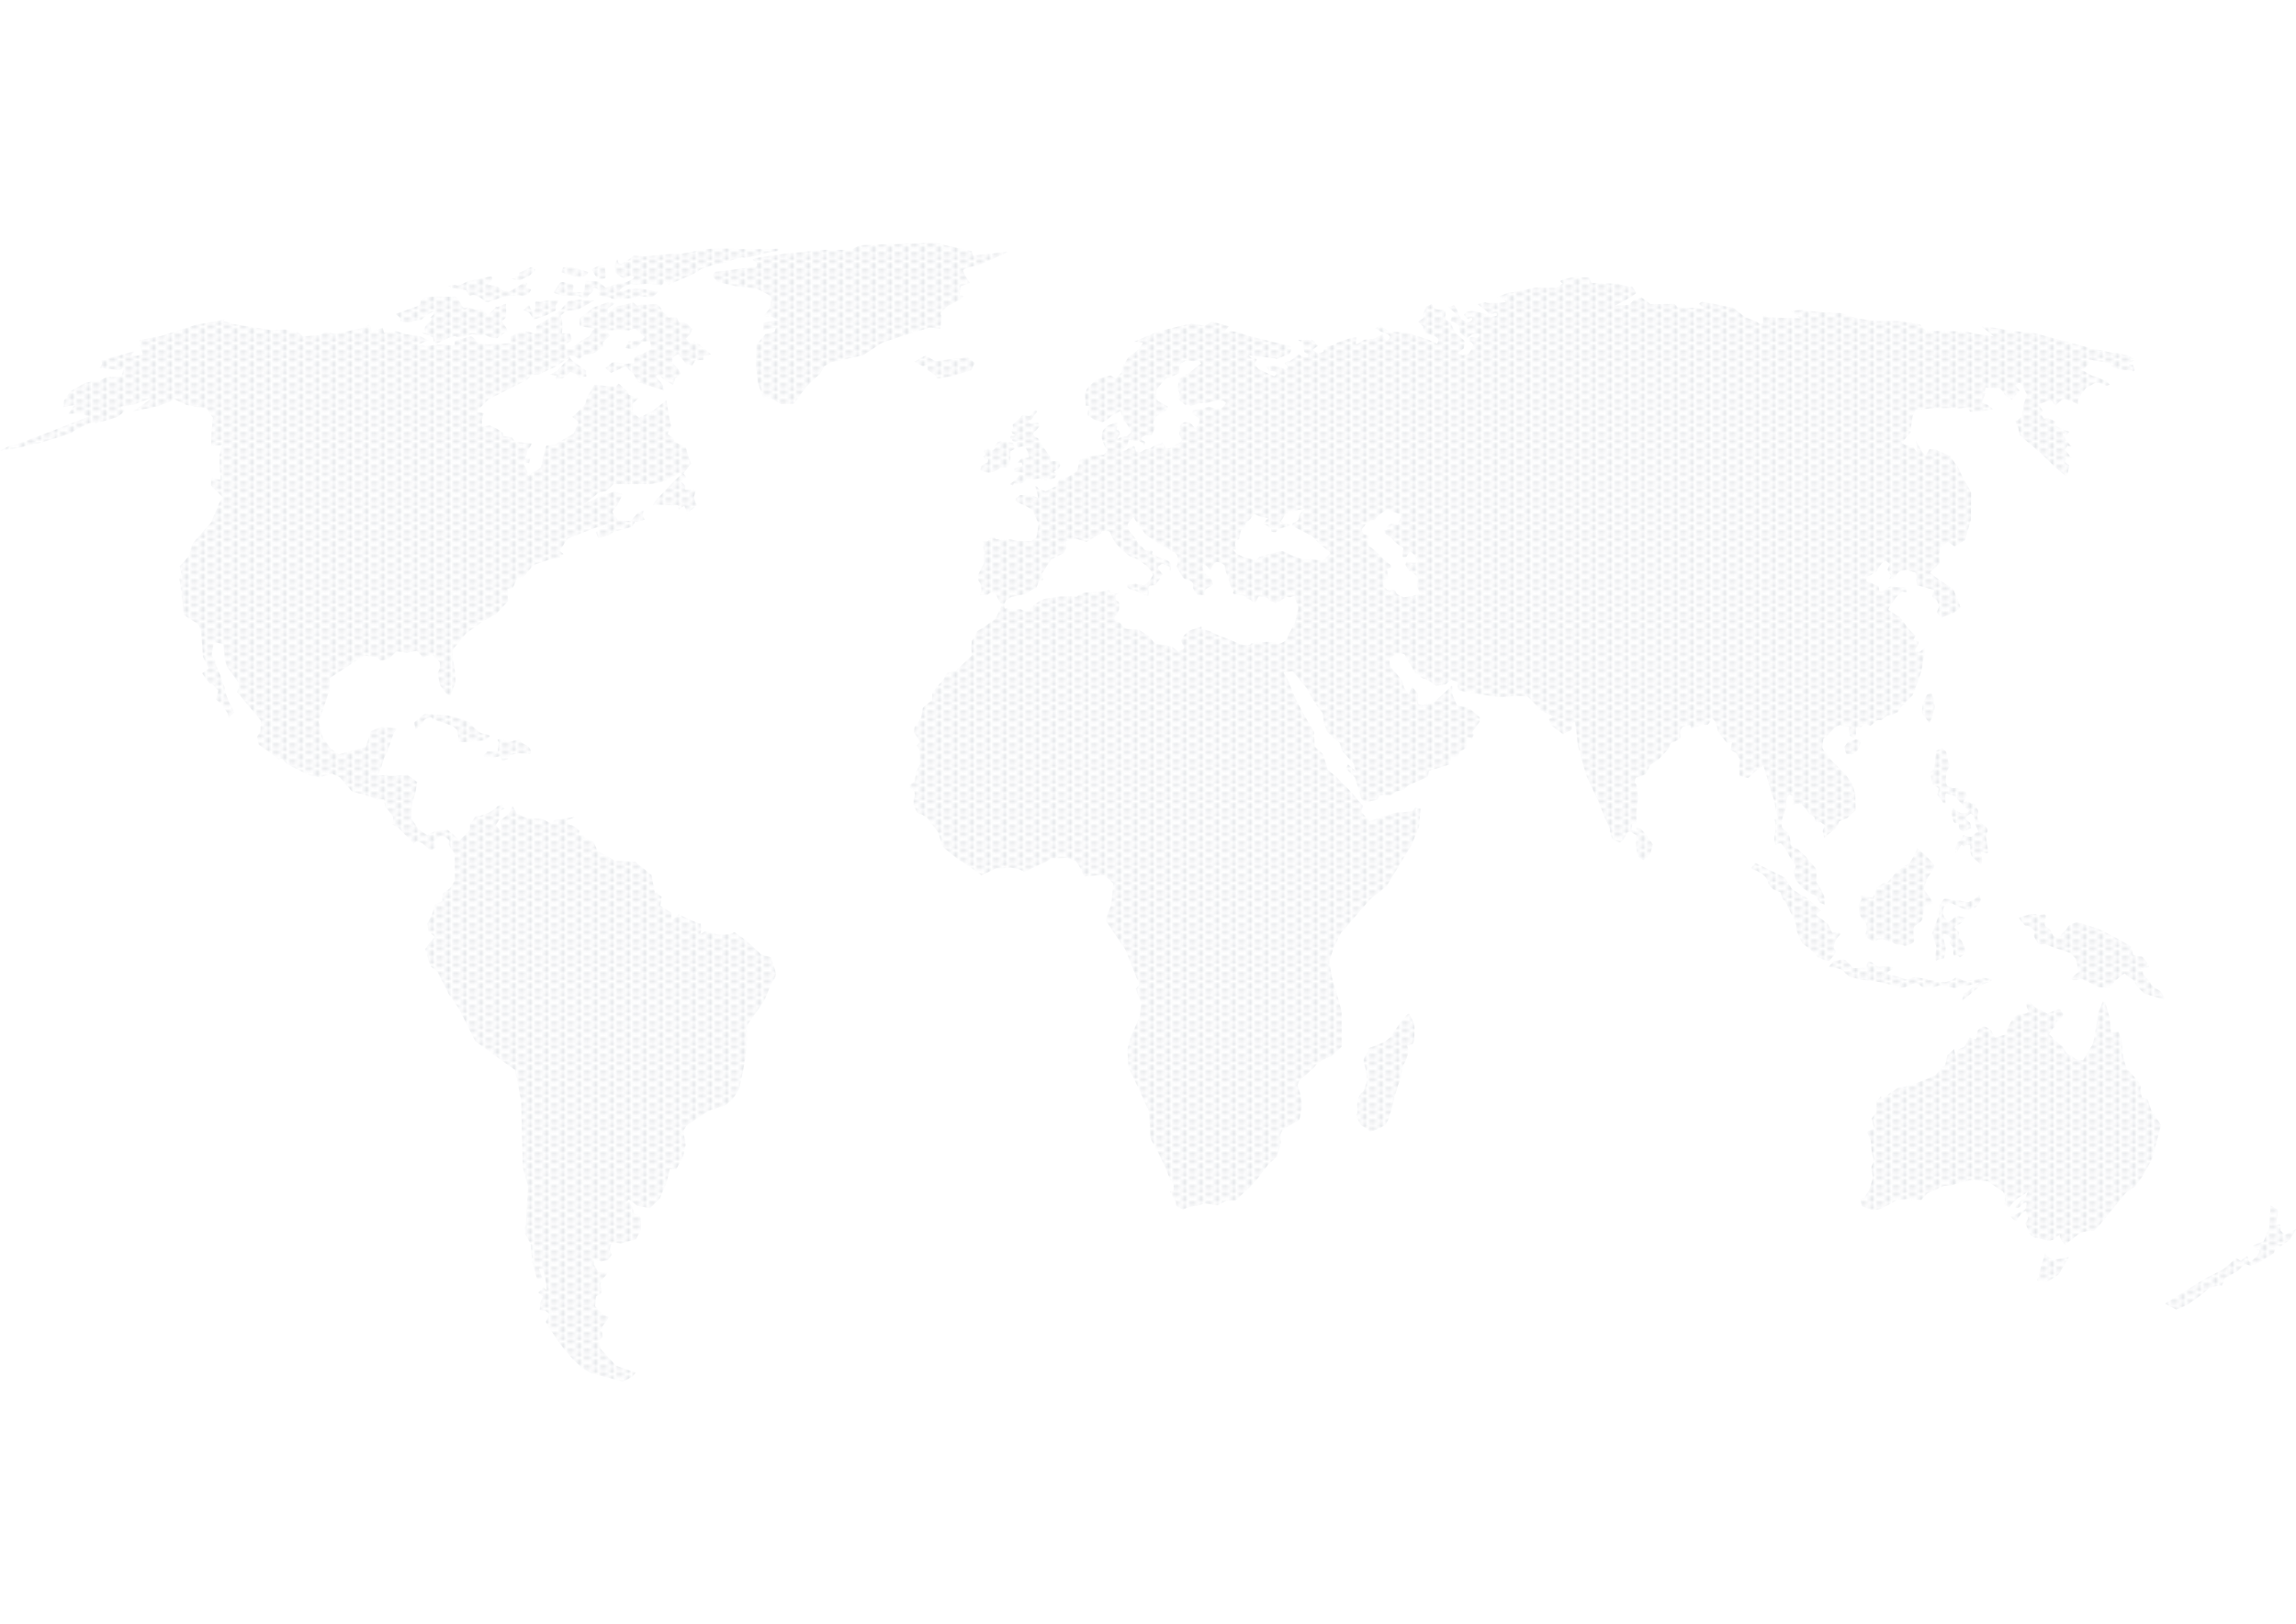 <?xml version="1.0" encoding="utf-8"?>
<!-- Generator: Adobe Illustrator 18.0.0, SVG Export Plug-In . SVG Version: 6.00 Build 0)  -->
<!DOCTYPE svg PUBLIC "-//W3C//DTD SVG 1.1//EN" "http://www.w3.org/Graphics/SVG/1.1/DTD/svg11.dtd">
<svg version="1.1"
	 id="Layer_1" xmlns:rdf="http://www.w3.org/1999/02/22-rdf-syntax-ns#" xmlns:cc="http://web.resource.org/cc/" xmlns:dc="http://purl.org/dc/elements/1.1/" xmlns:svg="http://www.w3.org/2000/svg" xmlns:inkscape="http://www.inkscape.org/namespaces/inkscape" xmlns:sodipodi="http://sodipodi.sourceforge.net/DTD/sodipodi-0.dtd" xmlns:ns1="http://sozi.baierouge.fr"
	 xmlns="http://www.w3.org/2000/svg" xmlns:xlink="http://www.w3.org/1999/xlink" x="0px" y="0px" viewBox="0 0 841.9 595.3"
	 enable-background="new 0 0 841.9 595.3" xml:space="preserve">
<pattern  y="595.3" width="5.4" height="5.4" patternUnits="userSpaceOnUse" id="New_Pattern_2" viewBox="1.3 -6.7 5.4 5.4" overflow="visible">
	<g>
		<polygon fill="none" points="1.3,-6.7 6.7,-6.7 6.7,-1.4 1.3,-1.4 		"/>
		<polygon fill="#E5E7EA" points="5.9,-1.4 5.4,-2.2 5.9,-3 6.8,-3 7.3,-2.2 6.8,-1.4 		"/>
		<polygon fill="#E5E7EA" points="3.2,0 2.7,-0.8 3.2,-1.6 4.1,-1.6 4.6,-0.8 4.1,0 		"/>
		<polygon fill="#E5E7EA" points="0.5,-1.4 0,-2.2 0.5,-3 1.4,-3 1.9,-2.2 1.4,-1.4 		"/>
		<polygon fill="#E5E7EA" points="5.9,-4 5.4,-4.9 5.9,-5.7 6.8,-5.7 7.3,-4.9 6.8,-4 		"/>
		<polygon fill="#E5E7EA" points="3.2,-2.7 2.7,-3.5 3.2,-4.3 4.1,-4.3 4.6,-3.5 4.1,-2.7 		"/>
		<polygon fill="#E5E7EA" points="0.5,-4 0,-4.9 0.5,-5.7 1.4,-5.7 1.9,-4.9 1.4,-4 		"/>
		<polygon fill="#E5E7EA" points="3.2,-5.4 2.7,-6.2 3.2,-7 4.1,-7 4.6,-6.2 4.1,-5.4 		"/>
	</g>
</pattern>
<path fill="url(#New_Pattern_2)" d="M82.4,117.1c0.1,0,0.1-0.1,0.1-0.1C82.5,116.8,82.4,116.9,82.4,117.1z M282.6,350.9
	c0,0-3.8-0.8-3.9-1.3c-0.2-0.5-6.6-6.1-6.8-6c-0.2,0.2-2.7-2.5-3-1.7c-0.3,0.8-5.2,0.8-5.2,0.8l-5.2-1.3c0,0-2.2,1.6-1.7,0.9
	c0.5-0.6,0.2-4.4,0-3.8c-0.2,0.6-7.9-3.3-7.9-3.3l-2.7,2.4v-3l-4.1-2.5l0.5-3.3l-1.9-1.6c0,0-0.3,0.5-0.5,0.2
	c-0.2-0.3-1.3-6.6-1.3-6.6l-6-4.9l-7.2-0.3l-6.6-3.6l-1.4-3.3c0,0-3.8-1.7-3.8-2.2c0-0.5-1.1-0.2-1.4-0.3c-0.3-0.2-0.1-1.7-0.1-1.7
	l-1.7-1.4l-0.6-0.4l-1.5-0.5l-0.9-1.3c0,0,3.4-1.5,3.1-1.4c-0.3,0.1-7.7,1.2-7.7,1.2l-0.7,1.4l-3.4-1.8l-5.8-0.4c0,0-4.1-1.6-4-2.1
	c0.1-0.5-1.3-2.2-1.3-2.2s-0.9,2.2-1.2,2.5c-0.2,0.2-3.2,2.7-3.2,2.7l0.2,3.8l-2-2.1l1.4-2v-2.8c0-0.4,1.8-1.2,1.8-1.2l-0.7-1.5
	c0,0-2.1,0.6-2.1,0.9c0,0.4-2.8,2-2.8,2l-3.4,1.3h-1.5c0,0-1.5,2.5-1.9,2.6c-0.3,0.1-0.2,2.4-0.2,2.4s-3.8,4.2-4,3.8
	c-0.2-0.5-4.2-3.8-4.2-3.8l-4.7,0.6l-2.7,1.4l-3.3-2.2l-2.6-4l0.2-4.7l1.4-5.2l0.6-3.4l-3.5-2.6c0,0-7.2,0.6-7.2,0.2
	c0-0.3-3.9,0.1-3.8-0.2c0.1-0.3,1.4-2.6,1.4-3c0-0.4,0.9-3.1,0.9-3.1l1.5-3.1l2-5.9l1.2-2l-5.9-0.4l-3.5,1.4l-2,5.9l-10,2.7
	l-2.5-1.9c0,0-0.2,1.1-0.1,0.5c0.1-0.6-3.1-4.7-3.1-4.7l-1.5-5.8c0,0,4-11.9,3.9-11.7c-0.1,0.2,0.1-4.4,0.1-4.4l12.6-8.3l4.8,0.7
	l1.2,1.2l3-0.5l2.9-2.9l3.8,0.5l3.7-0.7l2.2,2.5l3.3-1.3l1.8,1.9l1.1,1.2v2l-0.8,1.9l0.8,4.3l2.4,3.3l1.5,0.6l1.9-5.2l-0.4-4.8
	l-0.8-3.9v-2.8l4.8-5.9l6.2-4.5l5-2.8l4.4-4.7l-0.2-4.5l1.9-0.3l1.9-4l1.9,0.2l3.7-4.6l6.1-2.1l3.8-0.7l1.2-1.3l-1.4-1.2l2.9-4.4
	l9.3-3.7l5.7-1.7l-4.6,3l0.9,2.2l3.4-0.9l2.5-1.5l6.5-1.8c0,0,1.5-2.6,1.3-2c-0.2,0.6,3.3-0.6,3.3-0.6l-0.7-1.4l0.2-1.9l-1.9,0.7
	l-2.8,3.1l-4.6-0.2l-2.1-3.2l2-2.7c0,0,2-4,1.9-3.8c-0.1,0.2-3.2-0.9-3.2-0.9l-4.6,1.6c-0.5,0-4.8,2.6-4.7,2.2
	c0.1-0.4-2.2,1.3-2.2,1.3l6-4.8l2.5-0.4l2.8-2.6h13.6l4.6-0.9l6.1-3.3l0.5,0.6l-2.6,2.5l-3.2,3.3l-3.1,3.3l-1.5,2l4.8,0.2
	c0,0,3.8,0.1,4.1,0c0.5-0.1,0.6,1.6,0.6,1.6l2-1.4l1.1,2.7l3.5-2.7l-1.1-3.1l0.9-2.8l-4.1,0.1v-1.5c0,0-1.5-1.8-1.7-1.5
	c-0.1,0.2,2.4-2,2.2-1.8c-0.1,0.2-1.1-1.2-1.1-1.2l2.8-3.6l-1.4-4l-0.5-2l-3.7-1.8l-1.3-1.8l-1.7-1.3l1.3-3.1l-0.6-2.2
	c0,0-1.1-7.3-1.2-7.1c-0.1,0.2-5,4-5,4l-4.9,2.5l-2.6-2.2l0.2-3l2.2-2.1l-3.7-1.2l-0.2-0.9c0,0-3.3-3.3-3.5-3.1
	c-0.2,0.2-1.1,1.1-1.1,1.1l-7.8-0.7l-2.7,4.7l-0.6,2.5c0,0-4.3,4.3-4.8,4.6c0.3-0.1,2.3,1.9,2.3,1.9l-1.8,4.2l-6.7,3.9l-3.3,0.5
	c0,0-2,7.3-1.9,7.8c0.1,0.5-2.7,1.8-2.7,1.8l-2,1.4l-0.8-2.6c0,0-0.9-2-1.3-2.5c0.5,0.2,2.4,0.5,2.4,0.5l0.4-1.7l-1.9,0.1l0.8-2.7
	l1.8-2.9L189,162l-1.4-1.7l-3.1-0.5l-0.2-1.3l-2.1-1.3l-2.6-1.2l-2.8,0.4l-0.1-2.5l0.7-2.4l-2.8-0.5c0,0,5-5.1,4.8-4.8
	c-0.1,0.2,13.9-7,13.9-7l1.7-1.8l2.7-0.2l5.9-2.7l4.5-3.1l0.5,0.2l-3.4,3.2l-0.9,1.2l-2.7,1.3l2.5,0.4l-0.4,1.4l2.7-0.5l2.7-2.2
	l2.1,0.7l0.9,1.1l2.9-0.1l-0.1-2.2l-4.6-3.3l-1.1-1.1l-0.5-1.2l2,0.2l1.7,1.4l1.8-1.8l3.5-0.5l3.5-2.5l-0.2-1.5l2.7-2.6l-1.8-1.9
	l4.7-0.1l4.1,0.1c0,0,2-0.9,2.4-0.4c0.4,0.6,3.4,2.8,3.4,2.8l-1.2,1.1l-4.8,0.6l-1.2,2.4l3.5,0.5l2.7-2.8l2.9-0.2l0.5,2.8
	c0,0-3.3,1.9-3.8,2c-0.5,0.1-2.5,1.1-2.5,1.1l-0.1,2.1l-3.2,0.3l-3.3-0.6l-1.5,0.1l-2.5,2l2,1.8c0,0,3-1.2,3.4-1.5
	c0.5-0.4,2-1.1,2.4-0.5c0.4,0.6,2.4,2.2,2.4,2.2l1.7,3.2l1.5,0.5l4.7,1.5c0,0,3.3,0.8,3.3,1.1c0,0.2-0.3-2-0.3-2l-2.5-3
	c0,0-0.1-0.8,0.7-0.6c0.8,0.2,2.8,2,2.8,2c0.3,0.1,2.7,1.5,2.7,1.5l0.9-2.6l2.1-1.3l-0.8-1.5l-1.2-1.3l-1.3-1.5l0.1-1.8
	c0,0,0.4-0.2,0.7-0.5c0.4-0.2,1.4-1.1,1.7-0.6c0.2,0.5,2.6,3.5,2.6,3.5l2.2,0.5l1.1-1.8c0,0,2.9-0.4,2.9-0.2c0,0.1,0.2-1.4,0.2-1.4
	l2.7-0.7l-3.9-3.4l-2.1-1.1l-1.7,0.5l-1.5-1.8l1.6-1.5l0.7-2.1l-1.9-1.9l-3-0.6l-0.7-1.5c0,0-2.5-0.4-2.8-0.1
	c-0.4,0.2-2.1-2.1-2.1-2.1l-1.5-2c-0.2-0.1-1.1-1-1.5-0.8c-0.5,0.1-5.4,0.2-5.4,0.2l-1.2,0.4l-1.5-1.2l-6.1,1.5l-3.2,2.5
	c0,0-0.2-1.4,0-1.8c0.2-0.4,2.5-1.7,2.8-1.9c0.4-0.2-2.7-0.4-2.7-0.4s-5.7,1.9-5.9,2.2c-0.2,0.4-4.6,3.8-4.6,3.8l0.1,2.8l4,0.6
	l1.5,0.3l-1.1,0.9l-0.8,1.8l-2.6,1.4l-3.2,2.4l-2.7,1.1l-0.5-1.9l2.4-1.4c0,0-0.5-2.9-0.7-2.7c-0.2,0.2-2.7-0.1-2.8,0.2
	c-0.1,0.4,0.1-2.2,0.1-2.2l-0.1-2.5l-0.6-1.9c0,0,2-1.6,2.4-1.8c0.4-0.1,4.1-0.4,4.1-0.4l6-3.4l-5-0.2c0,0-4.6,0.1-4.8,0.6
	c-0.2,0.5-3.3,3.7-3.3,3.7l-1.9,1.4l-6.3,3.9l-0.2,2.7l-2.6-0.5l-1.9-0.4l-4.7,1.9v2.6l-8.6,0.5c0,0-4.1-0.6-4.1-1.2
	c0-0.6-1.5-1.8-2-1.8c-0.5,0-5.8,1.7-5.8,1.7l-0.2,1.6l-6.1-0.3c0,0-5.1,0.9-5,0.5c0.1-0.5-2.7-0.2-2.7-0.2l4.2-1.9l-2.9-1.4
	l-5.3-0.8l-3.8-1.2l-4.2,0.6l-0.5-1.8l-3.8,1.5l-1.1-2.5l-2.6,1.2c0,0-9.7,2-10.1,2.1c-0.5,0.1-2.8-0.9-2.8-0.9l-3,1.4l-5.7,0.4
	l-2.2-1.6l-4.6-0.9l-5.1,0.2l-9.4-1.5c0,0-5.4-0.8-5.1-0.9c0.4-0.1-2.9-0.9-2.9-0.9s0.1-0.4,0.2-0.6c-1.2,0.5-10.4,2-10.4,2l-12.4,4
	l-8.1,1.6c0,0,0.2,2.1,0.3,2.5c0.1,0.4,0.8,2.7,0.8,2.7l-2.2,0.5H48l1.2-1.6l-12,3.3l0.2,1.3l-0.8,1.5l3.8,0.4l3.2,0.4
	c0,0,1.8-1.1,1.8-0.7c0,0.4-0.9,3.1-0.9,3.1l-3.7,0.2c-0.2-0.4-2.1,0.1-2.1,0.1s-2.5,1.5-2.6,1.2c-0.1-0.4-4.9,0.8-4.9,0.8l-5.6,3.2
	l-2.1,3.2l-0.2,2.4l4.1-0.7l-2.4,3.2l2.7-0.1c0,0,3.2,0,3.4,0.5c0.2,0.5,1.6,0.2,1.6,0.5c0,0.2-28.1,11.1-28.3,10.7
	c-0.2-0.4-4.3,1.9-4.3,1.9s5.4-0.9,5.8-0.9c0.4,0,8.4-1.9,8.4-1.9l3.8-1.1c0,0,8.1-2.4,8.3-2.7c0.1-0.4,5.8-3.3,6.1-3.3
	c0.4,0,2.2-0.8,2.4-0.3c0.1,0.5,8.1-2.1,8.1-2.1s2.8-2,2.6-2.4c-0.2-0.4-1.9-1.3-1.4-1.4c0.5-0.1,4.7-0.7,4.7-0.7s6.4-2.6,6.3-2.2
	c-0.1,0.4-6.5,4.6-6.5,4.6l9.1-1.8l3.7-1.5c0,0,3.1-1.4,2.8-1.1c-0.2,0.4,3.5,1.4,3.5,1.8c0,0.4,7.9,1.5,7.9,1.5l2.4,3.5l-0.5,4.6
	l-0.2,5.8l4.2-0.5l-1.1,3.8l0.2,6.3c0,0,0.2,2.2,0.2,2.6c0,0.4-3.3-0.7-3.3-0.7s-0.5,2.7-0.1,3.1c0.4,0.4,4.3,4.2,4.3,4.2l-1.3,1.7
	l-3,7.3l-7,8l-1.2,4.4l-3.4,3.8l0.6,2.7c0,0-0.9,1.9-0.7,2.1c0.2,0.2,1.6,13.1,1.6,13.1l5,3.1l1.3,2.4l0.7,9.7l2.1,4.4l-2.4,1.7
	l2.7,3.8l1.1,0.1l2.1,2.5l-0.8,3.3l2.2,1.8l2.1,3.3l0.4,1.6l2-2l-2-4.1c0,0-1.4-3.1-1.3-3.8c0.1-0.7-1.9-6-1.9-6s-1.9-4-1.7-4.4
	c0.2-0.4-1.4-2.7-1.4-2.7l0.8-4.8l3.4,0.7c0,0,0.6,4.5,0.6,5c0,0.5,0.8,3.3,0.8,3.3l4.5,6.2l-0.7,3.2l8.6,10.3l-0.1,4.1l-1.3,2
	l0.7,2.8l7.2,5.3l1.2-0.2l2.1,2.1l7.8,3.9l3.9,0.9l4.6-1.4l2.9,1.4l4.5,5.2l4.6,1.2l4.7,1.7h2.3l0.6,2.7c0,0,2.1,2.7,2.6,3.1
	c0.5,0.4,0.1,3.4,0.1,3.4l2,1.1l2.4,2.5l1.5,1.4l1.7,1.9l1.1-0.7l2.1,0.6l3.1,2.8l2-1.2l-0.6-2.2l1.9-1.9h1.7l1.8,1.4l-0.1,1.7
	l2.1,3.4l0.1,9.6l-1.9,3.1l-2.6,1.8l-0.1,2.8l-2.7,1.1l-1.1,3.8l-1.7,3.3l0.4,2.8l2.4,2.1l-2.1,2.3l-1.5,2.2l1.4,4.5
	c0,0,0.7,2.2,0.7,2c0-0.2,2.3,1.5,2.3,1.5l4.1,8.2l4,5.8c0,0,5.8,11.7,5.9,11.8c1.8,1.3,14.6,10.5,14.6,10.5l2.2,11.5l0.6,24.2
	l1.9,6.9l-0.8,14l-0.6,2.8c0,0,2.5,4.4,2.5,5c0,0.6,0.5,6.1,0.5,6.1l1.7,6l2-0.2l-1.3-3.5l1.6,0.2l1.1,5.5l0.2,2.2l-1.2-1.1
	l-1.1,1.1l-0.8,0.9l1.6,1.4l-0.8,2.2l-0.3,2.8l2.2,0.3l1.6,1.3l-1.6,2.7c0,0,9.7,17.2,17.9,19.2c8.2,2.1,10.5,2.7,10.5,2.7l3.5-1.9
	l1.1-1.4l-7.2-2.5l-5.5-6l-1.1-3.1l1.7-1.3l-0.3-2.4c0,0,0-1.7,0.6-2.2c0.6-0.5,1.9-2.8,1.9-2.8l-1.9-0.9l-3.1-3.1l0.3-3.6l1.9-1.1
	c0,0,0.2-2.1-0.2-2.5c-0.3-0.5,0.5-2.8,0.9-3c0.5-0.2,1.7-2.1,1.7-2.1h-2.2l-1.3-0.5l-1.6-2.5v-1.9l2.7,0.8l2.5-0.5l1.4-2
	c0,0-0.5-1.3-0.6-1.7c-0.2-0.5,0.3-2.5,0.8-2.7c0.5-0.1,3.3,0.2,3.3,0.2l5.4-1.4c0,0,2-3.6,1.9-4.3C235,449,235,447,235,447
	s0-1.4-1.3-1.6c-1.3-0.2-1.3-0.6-1.6-1.9c-0.3-1.3-1.3-2.7-1.3-2.7l-1.6,0.3l1.4-1.4l3.1,2.4l4.7,0.8l3.6-3.6l2.5-6.1l1.1-4.6h2.4
	l2.5-4.6l0.9-4.2l-0.8-5.2l1.1-1.9l8.2-5.5l6.1-2l2.1-1.6c0,0,3.1-4.2,3.1-4.7c0-0.5,1.3-6.6,1.3-6.6s1.4-7.2,1.3-7.7
	c-0.2-0.5,0.3-6.8,0-6.9c-0.3-0.2,0.2-1.9,0.2-1.9l6-8.5l2.8-6.5c0,0,2.1-3.3,1.7-3.9C284.4,356.1,282.7,350.8,282.6,350.9
	L282.6,350.9z M344.8,120.5c0,0,0.9-4.7,0.2-5.2c-0.7-0.5,2.8-3.3,2.8-3.3s5.2-2.4,5.4-3.1c0.2-0.7-1.4-0.5-1.4-0.5l0.5-3.5l3.3-1.2
	c0,0-1.9-2.8-2.4-4.3c-0.5-1.4,5.7-2.1,5.7-2.1l10.9-5l-13,1.4l-0.5-1.6l-13.7-3.1l-27.4,0.9l-3.1,1.7h-9.5l-13.2,1.2
	c0,0-12.5,1.6-13.2,2.1c-0.7,0.5,1.4,1.2,1.4,1.2l-0.2,1.7l-15.3,1.9l-0.9,1.7c0,0,1.6,1.6,1.9,1.9c0.2,0.2,6.6,1.6,6.6,1.6l7.6,0.9
	c0,0,4.3,1.9,4.9,2.6c0.7,0.7,0.5,2.8,0.2,4c-0.2,1.2-0.9,1.4-1.9,2.8c-0.9,1.4,1.9,0.7,1.9,0.7l3.3,1.6c0,0-0.9,0-2.4,0.2
	c-1.4,0.2-3.3,0.7-3.3,0.7l-0.2,2.6l4.7-0.9l-0.5,1.6l-3.3,0.7l-3.3,4l-0.2,7.6l0.7,6.4l1.9,5.2l3.1,0.5l3.5,2.1l4.7-0.2l4.7-6.4
	l5-4.7l1.4-2.6l2.4-1.4l5.2-1.2l6.6-1.4c0,0,6.1-4,6.8-4.5c0.7-0.5,17.7-5.7,17.7-5.7L344.8,120.5L344.8,120.5z M349.5,137.8
	l6.6-2.1l1.4-2.6l-2.6-2.1l-12,1.4l-3.5-2.1l-4.2,2.4c0,0,2.1,0.9,2.8,1.4c0.7,0.5,2.1-0.5,2.1-0.5v2.1c0,0,3.8,2.1,3.3,2.8
	C342.9,139.2,349.5,137.8,349.5,137.8L349.5,137.8z M361.2,169.9l-1.3,0.9l-0.4,1.5l1.2,0.7l1.9,0.4l2-0.5l1.7-0.9l0.5-0.5l2.8-0.2
	l0.3-1.2l0.6-1.2v-3.4l1.5-0.9l-0.5-2.2L369,162l-1.9-0.3l-1.3,0.4l-0.7,1c0,0-1.2,1.3-0.9,1c0.2-0.2,0.9-0.2,0.7,0.2
	c-0.2,0.4-0.8,0.8-0.8,0.8h-0.9l-0.8-0.5l-1.2,0.2l-0.4,0.7l0.5,1.1l-0.8,0.8l0.9,0.8l0.9,0.2l-0.1,1.1L361.2,169.9L361.2,169.9z
	 M370.5,160.7c0.6,0.2,0.8,0.6,0.7,0.8c-0.1,0.2,1.2,0.4,1.2,0.4l1-0.2l-0.7,1.1c0,0,0.2,0.7,0.4,1c0.2,0.3,1,0,1,0s1.9-0.3,2.1-0.2
	c0.2,0.1-0.1,0.8-0.1,0.8l0.7,1.1c0,0,0.4,1.6,0.5,2c0.1,0.5-0.6,0.3-0.6,0.3s-1.5,0.2-1.8,0.2c-0.3-0.1-0.9,0.5-1.5,1.2
	c-0.6,0.6,0.1,0.4,0.1,0.4h1.2c0,0,0.1,0.8,0.2,1.1c0.1,0.3-0.9,0.6-1.3,0.5c-0.3-0.1-1.7,0.6-1.7,0.6l0.1,1.2l1.7,0.2l1.7,0.2
	l0.3,0.5c0,0-1.1,0.2-1.4,0c-0.3-0.2-1.3,1.3-1.3,1.3l-0.9,0.9l-1.8,1.4l1,0.5l0.6-0.8l1.6,0.1l1.7-0.2c0,0,1-1.3,1.3-1.3
	c0.2,0,2.7-0.1,2.7-0.1s2-0.4,2.2-0.2c0.2,0.2,1.8,0.5,2.1,0.6c0.2,0.1,3.3-0.9,3.3-0.9s0.6-1,0.8-1.3c0.2-0.3-0.9-0.6-1.1-0.9
	s0.8-0.5,1.3-0.8c0.5-0.2,0.6-1.1,0.9-1.5c0.2-0.4-0.3-1.2-0.4-1.4c-0.1-0.2-1.2-0.2-1.5-0.2c-0.3-0.1-1.7,0.1-1.7,0.1l0.1-1.6
	c0,0-3.7-5-3.6-5.3c0.1-0.2-0.9-1.7-1.3-1.8c-0.4-0.1-0.9-0.4-1.3-1c-0.5-0.6,0.6-1.4,0.6-1.4s1.3-1.4,1.5-1.7
	c0.2-0.3-0.2-1.3-0.4-1.3c-0.2-0.1-3,0.1-3,0.1s-0.8-0.6-0.7-0.9c0.1-0.2,0.9-0.3,1.1-0.3c0.2,0,1.6-2.7,2-2.8
	c0.3-0.1-0.2-0.8-0.2-0.8l-1.1,0.5l-1,1.5c0,0-1,0.2-1.3,0c-0.4-0.2-1.2,0-1.5-0.1c-0.3-0.1-1,0.9-1,0.9s-1.1,1.2-1.4,1.3
	c-0.3,0.1-1.4,1.3-1.3,1.4c0.1,0.1,0.2,1.1,0.2,1.1s-0.2,0.4-0.6,0.5c-0.4,0.1,0.3,1.4,0.3,1.4l1,0.5c0,0-0.6,0.5-0.9,0.5
	C370.7,159.5,370,160.4,370.5,160.7L370.5,160.7z M740.6,143.6c0-0.1,0-0.1-0.1,0C740.5,143.6,740.6,143.6,740.6,143.6L740.6,143.6z
	 M644,282.4c0.2-0.2,2.4-1.3,2.4-1.9c0.1-0.5,1.7,5.1,1.7,5.1l1.1,3.9c0,0,0.9,2.8,1.2,3.4c0.3,0.6,0.8,4.2,0.8,4.5
	c0,0.3,1,2.4,0.6,2.7c-0.5,0.2-1.3,0.1-1.1,0.4c0.2,0.3,0.5,2,0.5,2.4c0,0.3-0.2,2.4-0.4,2.8c-0.2,0.4-0.2,1.4-0.2,1.9
	c0,0.5,0.3,1.3,0.3,1.6c0,0.2,0.2,0.6,0.2,0.6s0.3,0.2,0.5-0.2c0.2-0.4,1.3-0.5,1.5-0.4c0.2,0.2,2,2.3,2.1,2.9
	c0.2,0.6,2.1,3.7,2.4,4c0.2,0.3,1.3,1.3,0.6,2.2c-0.6,0.9-0.6,1-0.5,1.5c0.1,0.5,0.3,2.2,1.1,3.2c0.8,0.9,2.4,2.7,2.4,2.7
	s2.1,1.4,2.4,1.8c0.3,0.4,2.6,0.6,2.8,1.6c0.2,0.9,0.9,1.9,0.9,1.9s1.8,0.5,1.8,0.8c0-0.2,0-2.9-0.2-3.3c-0.2-0.4-2.1-4.2-2.4-4.5
	c-0.2-0.2-0.6-0.8-0.4-1.8c0.2-1-0.2-3.7-0.2-3.7l-3.7-4.4c0,0-3.2-3.1-3.3-3c-0.1,0.2-2.5-0.9-2.4-1.9c0.1-0.9-0.3-3.3-1-3.9
	c-0.7-0.5-1.3-1.4-1.9-1.7c-0.5-0.3-0.2-3.3,0-3.7c0.2-0.4,1.4-3.8,1.3-4.1c-0.1-0.2,0.3-3.5,0.3-3.5s1-1.4,1.3-0.9
	c0.2,0.5,1.3,0,1,1.4c-0.3,1.4-0.2,2.3-0.2,2.3l2.8-0.6l2,2l1.4,1.9l1.8,1.1c0,0,0.5,2.1,0.7,2.3c0.2,0.2,1.4-0.5,1.4-0.5l1.8,1.3
	c0,0-1,1.9-0.8,2.4c0.2,0.5,0.5,2.1,0.5,2.1l1.7-1.4l2.2-1.7l1.1-1.6l0.4-1.2l3.1-1.3l3-2.8l-0.1-5.8l-0.9-3.6l-2.7-3.8l-5.2-5.2
	l-2-2.5c0,0-1.4-1.8-1.3-2.3c0.1-0.5,0.4-3,0.4-3l1.4-1.3l2.8-2.8c0,0,1.9-1.3,2.2-0.9c0.3,0.3,2.8,0.2,2.9,0.5
	c0.1,0.2,0.4,0.2,0.2,0.6c-0.2,0.5,0.1,2.6,0.3,2.8c0.2,0.2,0.8,0.5,1,0.5c0.2,0.1,1-0.2,1.1-0.7c0.1-0.5-0.1-2.1,0-2.5
	c0.1-0.4,0.2-0.4,0.5-0.5c0.2-0.1,1.4,0,1.4,0l1.3-1.3l2.2,0.8l2.4-2c0,0,1.3-0.2,1.4-0.1c0.2,0.2,2.2-1.6,2.2-1.6l2.1-0.5l1.9-0.8
	c0,0,0.8-1.8,0.8-1.6c0,0.2,4.6-4.6,4.6-4.6l1.5-3.7l1.8-5.3l1.1-6.5l0.1-1.9c0,0-1.7,1.4-2,1.5c-0.2,0.1-1.7-0.3-1.7-0.3l1.1-2
	c0,0,0.6-1.4,0.3-1.5c-0.3-0.1-1.9-0.5-1.9-0.5s0.7-1.5,0.8-1.6c-0.1,0-2.7-2.7-2.7-2.7s-3.5-5-3.6-4.6c-0.2,0.4-2.8-1.9-3.1-1.9
	c-0.2,0-0.4,0.1-0.5-0.4c-0.2-0.5,2.4-3.8,2.4-4c0.1-0.2,2.3-2.7,2.7-2.6c0.4,0.1,1.7,0.2,1.7,0.2s-0.3-1.6-0.6-1.6
	c-0.2-0.1-5.6-0.5-5.6-0.5s-2.1,1.3-2.2,1.6c-0.1,0.3-1.8,0.2-1.8,0.2l-0.2-1.8l-2.1-1l-2.4-0.9l0.1-1.7c0,0,1.5-0.5,1.7-0.7
	c0.2-0.2,2.1-1.1,2.3-1.9c0.2-0.8,1.4-2,1.6-2.3c0.2-0.2,1.2-1.1,1.4-0.9c0.2,0.2,1.7,1.3,1.6,1.3c-0.1,0.1-1.2,1.7-0.9,2.2
	c0.2,0.5,1.3,1.9,1.2,2.1c-0.2,0.2-0.6,1.1-0.6,1.1l1.2-0.2c0,0,1.5-1.2,1.4-1.3c-0.1-0.2,1.2-1.5,1.4-1.5s2.8-0.6,2.9-0.3
	c0.1,0.2,2.7,0.9,2.7,0.9l0.5,4.7c0,0,6.3,1.5,6.3,1.9c0,0.4-0.7,1-0.7,1s-0.1,1.3,0.2,1.4c0.3,0.2,1.3,1,1.6,1.3
	c0.2,0.3,0.7,2.4,0.7,2.4s-0.9,1.9-0.7,2.1c0.2,0.2,1.7,1.7,1.7,1.7l4.5-1.7c0,0,2.4-1.9,2.4-2.1c0-0.2-2.6-6.5-2.6-6.5l-6-4.1
	l-2.6-2.1l3.6-3.5l-0.3-3.1c0,0,0.8-3,0.9-3c0.2,0,2.4-1.6,2.4-1.6l2.5,1.7l3.8-2.4l2.1-7.6l0.1-9.9l-3.4-6.1c0,0-1.6-3.7-1.8-3.7
	c-0.2,0-2.5-3.5-2.5-3.5l-5.3-2.4l-2.3-0.1l-1.4,2.4l-1.5-1.8l-2-3.6l0.2,2.2c0,0,0.3,1.4,0.2,1.7c-0.1,0.3-1.6-2-1.6-2
	s-2.5-0.5-2.7-0.5c-0.2,0-1.4-0.7-1.4-0.7s3.7-4.3,3.4-4.2c-0.3,0.2,0.6-5.5,0.6-5.5s1.3-2.7,1.4-2.5c0.1,0.2,5.2-0.5,5.2-0.5
	s9.4-0.2,9.3,0c-0.1,0.2,4.6-0.3,4.6-0.3s0.2,1.3,0.6,1.5c0.4,0.2,4.2-0.1,4.2-0.1l2.8-0.6l1.3-0.2c0,0-1.6-1.6-1.9-1.6
	c-0.2,0-1.8-0.7-2-0.8c-0.2-0.1,1.2-3.1,1.1-3.5c-0.1-0.5-0.2-2.1,0.4-2c0.6,0.2,4.9,0.2,4.9,0.2s1.7,1.6,1.7,2.1
	c0,0.5,2.8,2.1,2.8,2.1s1.5-1.7,1.7-2c0.1-0.3,0.9-1.1,1.2-1.3c-0.4-0.3-1.6-1.9-1.6-1.9s1.3-1.5,2-0.7c0.7,0.8,2.3,4.2,2.3,4.2
	s-1.4,3.5-1.4,3.9c0,0.3-0.5,3.5-0.5,3.8c0,0.2-1.6,1.6-1.6,1.6s-0.8,0-0.8,0.4c0,0.4,1.1,2.5,1.1,2.5s0.4,2.4,0.6,2.6
	c0.2,0.2,8.1,7,8.1,7l5.1,5l3.3,2.7l0.9-0.2c0,0,0.8-3.9,0.5-3.7c-0.3,0.2-1.6-1.2-1.4-1.4c0.2-0.3,0.5-1.4,0.9-1.3
	c0.4,0.1,1.6,0.3,1.6,0.3l-2.4-3l0.8-1.6l1.8,0.5l-2.4-2.6l-1.3-2.5c0,0,1.3,0.3,1.4,0.5c0.1,0.3,1.5-1,1-1.1
	c-0.5-0.1-3.3-1.1-3.3-1.3c0-0.2-1.6-0.6-1.7-0.9c-0.1-0.3,0.3-1.6,0.1-1.6c-0.2,0-2.7-1.1-2.7-1.1l-1.6,0.2l-0.9-1.7l0.5-1.3
	c0,0-1.5-2.1-1.6-2.3c0.1,0.1,3.4-1.1,3.7-1.3c0,0.1,1.5-0.1,1.7,0.5c0.2,0.6,0.9,1.3,0.9,1.3l1.7-1.6c0,0,1.2-1,1.6-0.8
	c0.5,0.2,2.8,0.7,3.1,1c0.3,0.3,1.7,0.7,1.9,1c0-0.3,0-1.4,0-1.4l0.1-0.9l2.2-3c0,0,0.9-1.3,1.7-1.4c0.8-0.2,2.4-1.6,2.7-1.3
	c0.3,0.2,2.9,0.2,3.2,0.9c0.3,0.7,1.7-0.2,1.7-0.2s-1.3-1.6-1.4-1.5c-0.1,0.2-4.4-1.7-4.6-1.6c-0.2,0.1-3.1-1.7-3.1-1.7
	s-1.5-0.6-1.6-0.6c-0.1,0,1.2-0.6,1.6-0.8c0.5-0.2,1.6-1.6,1.6-1.6s-0.5-1-0.9-1.3c-0.3-0.3,1.7-0.1,2.4,0.2
	c0.7,0.3,4.3,0.5,4.2,0.7c-0.1,0.2,2.4,0.2,2.3,0.9c-0.1,0.6,0.9,0.8,1.2,1.1c0.3,0.3,3.3,0.8,3.5,0.9c0.1,0.1,3.1-0.2,3.1,0.2
	c0,0.5,0.9-0.1,0.9-0.1s-0.5-2.3-1-2.1c-0.6,0.2-1.6-0.6-0.9-0.8c0.7-0.2,2-0.9,1.7-1.1c-0.4-0.2-1-0.9-2-1.3
	c-0.9-0.4-4.7-1.3-5.1-1.1c-0.4,0.2-6.3-1.3-6.7-1.3c-0.4,0-2.4-0.5-2.4-0.5l-20.1-5.4c0,0-12.5-1.3-12.4-1.6
	c0.1-0.2-7.2-0.9-7.2-0.9l4.3,3.6l-4.3-0.6c0,0-5.3-0.9-5.5-1.1c-0.2-0.2-15-0.3-15-0.3l-2.2-2.4c0,0-7.1-1.2-7.3-1.2
	c-0.2-0.1-9,0-9,0l-7.4-1.1c0,0-5-2.1-6.1-1.9c-1.1,0.2-12-0.7-12.6-1c-0.6-0.3-4.9,0.3-4.9,0.3l3.5,2.7l-5.8-0.2l-5.8-0.1l-2.2-1.1
	l0.1,3.2c0,0-1.7,0.3-1.7-0.1c0-0.4-5.1-2.2-5.1-2.2s-4.3-3.8-4.3-3.5c-0.1,0.2-6.9-1.3-6.9-1.3l-4.3-0.8c0,0-1.3,0.5-1.1,0.9
	c0.2,0.3,1.8,1.4,1.6,1.6c-0.2,0.2-2.8-0.2-2.8-0.2l-6.7-0.2l-1.2-1.3l-8.8,0.1c0,0-3.3-2.6-3.4-2.4c-0.1,0.2-2.5,0.6-2.5,0.6
	l-1.9,2l-5.3,0.4l5.8-3.1l2-1.5c0.1-0.4-1.4-2.8-1.7-2.4c-0.3,0.3-4.8-1.1-5-1.1c-0.2,0-7-0.2-7-0.2c-0.5-0.1-2.6,0-2.6,0
	s-0.8-2.2-1.2-2.1c-0.4,0.1-5.5-0.1-5.5-0.1s-4.6,0.9-4.7,1.4c-0.1,0.5,0.9,0.9,0.9,0.9s-2.4,1.8-2.7,1.7c-0.2-0.2-7.3-0.2-7.3-0.2
	s-9.8,2.1-9.8,1.9c0-0.2-2.9,1.1-3.6,1.4c0.6,0.5,2.6,1.7,2.4,2c-0.3,0.3-6.9,0.6-7.2,0.2c-0.2-0.4-2.8,0.6-3.2,0.6
	c0.5,0.2,3.6,2.6,3.8,3c0.2,0.4,0.8,0.9,1.6,0.6c0.8-0.3,1.5-0.6,1.7-0.3c0.2,0.3,0,1,0,1s-2,0.4-2.2,0.4c-0.2,0-2.6-1.3-2.8-1.4
	c-0.2-0.1-3.4-0.8-3.8-0.8c-0.4,0-2.1,0.2-2.1,0.2s-1.3,1.2-1,1.3c0.3,0.2,1.1,1.6,1.3,1.5c0.2-0.2,1.7-0.8,1.7-0.1
	c0.1,0.7-1.6,1.3-1.6,1.3s-2.4-1-2.4-1.2c-0.1-0.2-1.2-1.6-1.2-2.3c0-0.7-1.4-3.2-1.8-2.8c-0.4,0.4-1.8,0.6-1.8,0.6l1.7,1.6
	c0,0,1.5,1.3,1.1,1.3c-0.4,0.1-1.5,0.7-1.6,0.9c-0.1,0.2-0.9,1.6,0.1,1.6c1,0,2.7,1.6,2.7,1.6s0.1,2.1,0.2,2.4c0.2,0.3,2.6,2,2.6,2
	s1.5-0.9,1.7-1.2c0.2-0.2,2.3-0.6,2.8-0.2c0.5,0.5-0.9,1.6-1.3,1.4c-0.4-0.2-1.3-0.5-1.7-0.3c-0.4,0.2-0.4,0.2-0.4,0.2
	s-0.5,1.2,0,1.4c0.6,0.2,1.3,1,1.2,1.4c-0.1,0.4-1.6,3.1-1.6,3.1l-2.2,0.5c-0.8-0.2-2-0.7-2-0.7l2.4-1.8l0.3-2.4
	c0,0,0.1-0.2-0.5-0.7c-0.6-0.5-2.8-2.5-2.8-2.5s-1.3-2.2-1.3-2.4c0-0.2-0.6-1.4-0.6-1.4s-1.5-1-1.8-1.1c-0.3-0.1-0.3-0.9-0.1-1.4
	c0.2-0.5-0.2-2.6-0.3-2.3c-0.1,0.3-2.8-0.1-3.1-0.2c-0.3-0.1-1-0.9-1-0.9s-0.4-1.3-1-0.8c-0.6,0.5-1.7,0.8-1.7,0.8l-1.1,2.9l0.3,1.2
	l-2.2,1.5c0,0,1.9,1.6,2,1.7c-0.1-0.1,0.1,1.6,0.2,2c0.1,0.4,3.4,1.3,3.4,1.3s1.7,0.7,1.9,1.4c0.2,0.7-0.5,1.6-0.5,1.6l-3.4-1.6
	l-7.5-2.4c0,0-7.2-0.5-7.1-0.7c0.2-0.2-2.8-1.9-2.8-1.9l-1.7,0.9c0,0,1.6,1.1,1.8,1.2c0.2,0.1,2.6,1,2.6,1s0.7,0.4,0.9,1
	c0.2,0.6-1.3,1.4-1.3,1.4s-1-1.1-1-1.3c0-0.2-0.2-1.2-0.6-1c-0.3,0.2-3.2,1.7-3.2,1.7s-3.3,0.1-3.7,0.4c-0.4,0.3-2.5,1.8-2.7,1.4
	c-0.2-0.4,0.3-2,0.2-2.4c-0.1-0.3-3.3,0.6-3.3,0.6s-4.2,1.3-4.3,1.7c-0.2,0.4-2,0.8-2.4,0.9c-0.3,0.1-0.7,0.1-0.7,0.1
	s-1.6,1-1.3,1.6c0.3,0.6-2.3,0.9-2.3,0.9s-1.6-1-1.7-1.2c-0.1-0.2,1.8-1.5,2-1.6c-0.2,0.2-2-2-2.2-2.1c-0.2-0.1-4.5,0-5.2,0
	c0.5,0.2,2,1.7,2,1.9c0,0.2,0.2,2.5,0.2,2.5s1.2,0.8,1.5,0.7c0.2-0.1-0.2,1.3-0.2,1.3l-2.1-0.2c0,0-0.9-1.3-1.6-0.6
	c-0.7,0.7-3.1,2.5-3.2,2.3c-0.2-0.2-1.5,0.2-1.4,0.7c0.1,0.5,1.1,1.5,1.1,1.5s-1.5,1.3-1.3,0.8c0.2-0.5-4.1-1.6-4.4-1.5
	c-0.3,0.1-2.1,0.6-2.1,0.6l0.8,1.3c0,0,2.4,0.2,2.7,0.6c0.3,0.5-0.5,1.4-0.8,1.4c-0.2,0-5.7-2.6-5.7-2.6s-1.8-1.9-1.3-2.4
	c0.6-0.6,1-1.4,0-1.4c-1,0-2.1-0.8-2.2-1.1c-0.1-0.3,6.2,0.6,6.2,0.6l3.6,0.4c0,0-0.5,0.5,0.9,0c1.4-0.5,3.8-1.7,4.1-1.7
	c0.3-0.1,0.7-1.6,0.7-1.6l-0.5-1.3l-13.5-3.2c0,0-4.5-1.3-4.6-1.6s-4-0.6-4-0.6l-1.9,0.2l1.6-2c0,0-6.1-1.8-6.3-1.6
	c-0.2,0.2-2.7,1.4-2.7,1.4l-4.7-0.8l-6.1,1.4l-6.1,1.5l-8.9,3.8l3.3,0.3l-1.4,2.4l-3.9,2.9l-2.2,3.6l-0.3,2l-2.1,2.3
	c0,0-1.5-0.8-1.8-1.1c-0.3-0.3-5.5,1.5-5.5,1.5l-3.1,3c0,0-0.8,1.5-0.9,1.9c-0.2,0.4,0.2,4.6,0.2,4.6s1.9,0,1.3,0.5
	c-0.6,0.5-0.5,3.1-0.5,3.1l2.2,1.5c0,0,2.9,1,3.3,0.9c0.4-0.1,1.8-1,2-1.2c0.2-0.2,2-1.9,2.5-1.8c0.5,0.1,2-1.5,2.1-0.9
	c0.2,0.6,0.5,2.5,0.8,3c0.3,0.5,1.4,1.3,1.9,2.4c0.5,1.1,1.1,2.2,0.9,2.4c-0.2,0.2-1.3,1.3-1.3,1.3s-2.4,0.3-2.7,0.6
	c-0.3,0.3-0.7,0.5-0.9,0.3c-0.2-0.2,0.8-1.3,1-1.6c0.2-0.3-0.5-1.6-0.9-1.5c-0.3,0.1-0.6-0.7-0.3-0.9c0.3-0.2,0.2-1.7,0.2-1.7
	s-0.5-0.2-0.7-0.2c-0.2,0.1-3,1.2-3,1.2s-1.5,1.6-1.6,1.9c-0.1,0.3-0.7,2-0.3,3.1c0.4,1.2,1.3,3.1,1.3,3.1s1,0.7,0.6,1
	c-0.4,0.3-1.2,1.5-1.2,1.5l-1.9,0.1c0,0-3.4,0.4-3.7,0.6c-0.3,0.2-3.6,1.2-3.5,1.5c0.2,0.3-0.7,3.7-0.7,3.7
	c-0.2,0.1-3.5,2.4-3.8,2.4c-0.4,0-2.8,0.6-2.8,0.6s-1.1,2.9-1.2,2.8c-0.1-0.2-3.7,1.7-3.7,1.7s-2.7-0.8-2.8-1.1
	c-0.1-0.3-1-1-1.1-0.8c-0.1,0.2,0.9,2.7,0.9,3.2c0,0.5,0.2,1.4-0.2,1.1c-0.3-0.3-1.9-0.8-2.2-0.9c-0.3-0.2-3-0.1-3-0.1h-1.1
	c0,0-1.3,1.2-1.4,0.9c-0.1-0.2-0.2,1-0.2,1l0.8,0.8l2.8,1.2l2.7,1.7l1,2.5l1.2,2.4c0,0-0.8,4.9-0.9,5.1c-0.2,0.2-1.8,1.3-1.8,1.3
	l-5.1-0.1c0,0-2.5-0.5-2.8-0.6c-0.2-0.1-3.8,0.5-3.8,0.2c-0.1-0.3-1.2-0.2-1.2-0.2l-0.6-0.6h-1.4l-1.2,1.3l-1.7,0.1v1.4
	c0,0,0.7,3.2,0.6,3c-0.1-0.2-0.3,3.8-0.3,3.8s-1.7,3.4-1.9,3.7c0,0.1-0.1,2.3-0.1,2.3l1,1.7l0.2,2c0,0-0.8,1.8-0.5,1.7
	c0.3-0.2,2.8,0.1,2.9-0.2c0.1-0.3,1.6-1,1.8-0.5c0.2,0.5,1.1,0,1.4,1c0.2,0.9,1.1,2.3,1.2,2.5c0.1,0.2,0.7,0.5,0.7,0.5l0.2,0.6
	l-0.5,0.4l-2,4.4l-4.3,3.1l-2.6,1.6l-0.7,2l-1.1,1.3l-0.3,2.4c0,0,0.3,3.1,0.2,3.2c-0.2,0.2-5.9,5.6-5.9,5.6l-3.1,0.7l-1.7,3
	c0,0-2.4,2.2-2.5,2.6c-0.2,0.4-1.3,1.9-1.3,1.9s0.1,3.1,0,2.7c-0.1-0.5-3.4,2.6-3.4,2.6s-0.6,3.6-0.8,3.8c-0.2,0.2-1.7,2.9-2,2.8
	c-0.2-0.1-0.5,1.9-0.5,2.2c0,0.3,0.8,1.3,0.8,1.3s1.1,2.1,1.2,1.9c0.1-0.2,0.1,0.7,0.1,0.7l-1.1,1.1c0,0,1.2,1.8,1.2,2v4.9l-1.3,2.7
	l-0.6,3.5l-1.9,1.5l0.1,0.9l1.7,1.3l0.2,1.5l-0.5,1.7v1.7l1.2,2.8c0,0,1.2,0.9,1.4,0.7c0.2-0.2,2.6,1.5,2.9,2c0.3,0.6,3.2,4,3.2,4.2
	c0,0.2,0.5,0.9,0.5,0.9l1.4,4.8c0,0,6.8,5.7,7,5.4c0.2-0.2,7.3,5.1,7.3,5.1s5.8-2.8,5.7-2.6c-0.1,0.2,4.9-0.2,4.9-0.2l3,0.5l2.2,1
	l8-3.7l1.6-1.2l6.2-0.2l3,1.2c0,0,2,2.9,2,3.4s1.2,2.6,1.3,2.3c0.2-0.3,7-0.6,7.2-0.5c0.2,0.1,3.2,3,3.2,3l-0.2,2.8l-0.5,4.9
	l-0.9,2.4l-0.9,2.1l-0.2,1.5c0,0,7.1,10.4,7.1,10.5s1.8,4.3,1.8,4.3l2.1,5.4l1.3,3.1l-1.3,1.7l2,5.3l-0.7,5.2l-3.1,6.7l-1.3,5
	l0.4,6.6l3.7,7.6l3.9,8.7l0.4,9.6l3.1,5.7l2.2,4.6l2.1,5l1.1,1.5c0,0,0.2,2.5-0.1,2.5c-0.2,0-1.4,0.1-1.1,0.5
	c0.3,0.5,2.1,3.6,2.1,3.6l0.1,1.4l2.5,1.4l2.2-1c0,0,2.2-0.4,2.4-0.3c0.2,0.1,3.3-1,3.3-1l4.7,0.7l3.3-1.7l3.6-0.2
	c0,0,6.2-6.1,6.2-5.9c0,0.2,5.7-7.4,5.7-7.4l2.9-2.5l1.6-5l-0.2-3.2c0,0,0.6-1.7,1.1-2c0.6-0.3,5.9-3.5,5.9-3.5l1.1-5.2l-1-5.1
	c0,0-0.8-2-0.8-2.3c0-0.3,0.6-1.7,0.6-1.7l5.2-4.6c0,0,1.2-1.5,1.7-2c0.6-0.5,5.4-2.7,5.4-2.7l3.3-3.2L492,371c0,0-1.2-4.4-1.3-4.8
	c-0.1-0.4-2.4-7.9-2.4-8.2c0-0.3-0.8-4.9-0.9-5.3c-0.1-0.4,1.8-5.7,1.8-5.7l2.6-5.1l10.6-12.2l6-4.8l9-14.8l2.9-6.8l0.6-6.9
	l-1.9-0.3c0,0-0.9,1.1-1.2,1.3c-0.2,0.2-5.7,0.5-5.7,0.5l-6.6,2l-3.2,1.2l-3.1-3.3l0.5-2.4l-4.2-5l-6-6c0,0-3-2.3-2.8-2.5
	c0.2-0.2-1.7-5.7-1.7-5.6c0,0.2-3-2.7-3-2.7l-0.1-5.3l-3.2-5.3l-3.5-6.5c0,0-3-7.4-3.3-7.8c-0.3-0.4-1.5-2.4-1.1-2.3
	c0.4,0.1,3.2-0.3,3.2-0.3s5.3,6.2,5.3,6.5s3.2,5.6,3.2,5.6s2.4,3.3,2.4,3.1c0-0.2,0.6,3.1,0.5,3.3c-0.1,0.2,1.4,3.9,1.4,3.9l4.5,4
	l0.9,2.9l4.1,4.5l0.8,2.8l-2.8-2.5c0,0-0.9,1.4-0.6,1.7c0.3,0.2,3.1,3.1,3.1,3.1l1.3,4l1,3.8l1.5,1.3l4.4-0.9l0.8-1.7h4.3l1.9-1.4
	l2.4-0.3c0,0,1.8-1.8,2-1.9c0.2-0.1,7.2-3.1,7.2-3.1s0.2-2.3,0.5-2.3c0.3,0,7.3-2.2,7.3-2.2l0.7-2.7l2.5-0.2l0.7-1.8l2.4-1.5
	l0.3-3.9l1.8,0.5l0.6-1.3l-0.6-0.9l2.8-4l0.1-1.4l-2.7-2.4l-1.3-1.3c0,0-4.3-0.5-4.4-0.8c-0.2-0.3-1.8-4.1-1.8-4.1
	c0-1.2,0.1-3.3-0.2-3.1c-0.2,0.2-1.6,1.6-1.6,1.6l-4.9,4.5l-4.3,1.1c0,0-1.4-0.4-1.5-0.6c-0.1-0.2-0.2-3.9-0.2-3.9s-1.8-2.1-1.9-2.4
	c-0.1-0.3-1.4,2.8-1.4,2.8s-2-2.8-1.8-2.8c0.2-0.1-0.9-2.7-0.9-2.7l-4.1-4.7l-0.2-2.4c0,0,2-2.1,2.3-2.2c0.3-0.1,3.1-0.5,3.5,0.6
	c0.3,1,2.7,4.5,2.7,5c0,0.5,3.6,3.6,4,3.5c0.4-0.1,1.8,0.7,2.3,1c0.5,0.3,1.4,0.9,1.8,1.3c0.4,0.4,1.4,0.2,1.4,0.2l2.6-0.4
	c0,0,2.1-2,2.2-1.7c0.1,0.4,2.5,0.6,2.2,1.1c-0.3,0.6,0.1,2.1,0.3,2.6c0.2,0.5,10.9,2.1,10.9,2.1l4.9,0.6c0,0,5.2-0.5,5.5-0.5
	c0.3,0,3.6,0.3,3.9,0.2c0.3-0.1,5,5.1,5,5.1l4.4,2.2l1-0.1l-2.5,1.1c0,0,0.9,2,0.9,2.2c0,0.2,4.4,3.4,4.4,3.4s1.6-1,1.8-1
	c0.2,0,1.3-0.4,1.4-0.9c0.1-0.5-0.2-2.1,0.2-2.3c0.4-0.2,0.9-0.6,1,0.1c0.1,0.7,1,7.5,0.9,7.5c-0.2,0.1,1.3,5.1,1.3,5.4
	c0,0.2,2,6.4,2,6.6c0.1,0.2,3.3,7.2,3.5,7.4c0.2,0.2,3.4,8.4,3.4,8.4s1.8,3.4,1.7,3.9c-0.1,0.6,0.6,3.2,1.1,3.5
	c0.5,0.3,2.6,1.1,2.6,1.1s1.2-1,1.3-1.3c0.1-0.3,0.9-1.7,1.2-2.2c0.3-0.5,1.7-0.6,1.8-0.3c0.1,0.3,1.7,1.1,1.7,1.1l-0.2,3.9
	c0,0,0.3,2.5,0.6,3.5c0.2,0.9,2.2,1.7,2.2,1.7l2.4-2.1l1-3.6l-2.4-3.5c0,0-1.8-2-2-2.2c-0.2-0.2-1.7-0.5-1.7-0.5s0.2,0.8,0.3,1.1
	c0.2,0.3-0.3,0.4-0.3,0.4l-1.8-0.7l0.3-2.1c0,0,1.4-0.2,1.6-0.2c0.2,0-0.1-3.1-0.1-3.1s0.5-5.6,0.6-5.7c0.2-0.2-0.2-5.7-0.9-5.9
	c-0.6-0.2,0-2,0.3-2.1c0.3-0.1,3.4-1.2,3.4-1.2l1.7-3.4c0,0,3.1-2.1,3.3-2.3c0.2-0.2,3.8-3.9,3.8-4.4c0-0.5,0.4-1.6,1.3-1.8
	c0.9-0.1,2.7-1.4,2.7-1.4v-2.6c0,0,0.3-1.3,1-1.6c0.7-0.3,2.5-0.6,2.5-0.6s0.4,1,0.2,1.2c-0.2,0.2,4-1.2,4-1.2s1.9,0,2.2-0.1
	c0.3-0.1,1.3-1.5,1.3-1.5s-0.4-1.3,0.1-1c0.6,0.3,1.9,1.7,1.7,2c-0.2,0.2,0.8,1.8,0.6,2.4c-0.2,0.6,3.6,4.9,3.6,4.9s1.9-0.9,1.7-0.2
	c-0.2,0.6-0.5,2.6-0.5,2.6s1.2,0.8,1.6,0.9c0.5,0.1,1.8,2.7,1.8,2.7s-0.3,2.4-0.3,2.7s0.2,2.6,0.1,3c-0.1,0.4,3.2,1.1,3.2,1.1
	S643.9,282.7,644,282.4L644,282.4z M410.7,165.5l2.6-2.2l0.6-2.1c0,0,2.4,0.4,2.5,0.7c0.1,0.3,0.6-0.7,1.3-0.2
	c0.6,0.5,1.4,0.5,1.5,0.9c0.1,0.5,0.5,1,0.6,0.7c0.1-0.3,0.1-1.3,0.1-1.3s-0.7-0.4-1.1-0.6c-0.4-0.2-0.3-0.9,0.1-1.2
	c0.4-0.2,1.5-0.9,1.8-0.6c0.3,0.2,1.7-0.3,1.7-0.3s0.2-0.5,0.4-0.7c0.2-0.2,0.9-2.4,0.9-2.4s-0.6-0.2-0.7-0.9
	c-0.2-0.7,0.9-2.8,1.1-2.8c0.2-0.1,3.3-1.9,3.3-1.9s1.2-1.3,0.7-1.6c-0.5-0.4-4-2.1-4-2.5c0-0.4-0.4-2.4-0.2-3.2
	c0.2-0.8,1.7-2.3,1.9-2.6c0.2-0.3,2-2.4,2.3-2.4c0.3,0.1,1.5-0.2,1.8-0.3c0.3-0.2,3.1-1.4,2.6-1.5c-0.5-0.1,0.2-1.5-0.1-1.4
	c-0.2,0.1,0.2-1.8,0.8-2c0.5-0.2,1.5-0.9,1.7-0.9c0.2,0,2.1,0.1,2.6,0.2c0.5,0.1,2.1-0.7,2.4,0c0.2,0.7,0.9,0.9,0.3,1.1
	c-0.6,0.2-1.8,1.3-2.6,2c-0.8,0.7-3.1,2.3-3.5,2.4c-0.3,0.1-0.5,0.2-1.1,0.6c-0.6,0.4-0.6-0.5-0.8,0.9c-0.2,1.5-0.4,3.1-0.1,3.7
	c0.3,0.5,0.5,1.4,0.2,1.8c-0.3,0.4-0.1,0.6,0,1.3c0.1,0.7,1,1,1.1,1.3c0.1,0.3,1.3,0.9,1.3,0.9c0.6-0.1,1.4-0.2,1.5,0.2
	c0.2,0.3,0.5,0.2,0.5,0.2l1.3-0.3c0,0,1.3-0.8,1.8-0.7c0.5,0.1,1.1-0.2,1.6,0c0.6,0.2,2.9-0.6,3.2-0.6c0.3,0.1,2.5-0.9,2.7-0.5
	c0.2,0.3,1.3,0.2,1.3,0.2l0.9,0.7c0,0.5-0.9,1.6-1.2,1.7c-0.2,0.2-1,0.8-1.5,0.6c-0.5-0.2-0.8,0.1-1.4-0.2c-0.6-0.2-1.8-0.6-2.1-0.6
	c-0.3,0-4,0.9-4,0.9l-1.9,0.5l-0.3,1.1l0.2,0.2l1.9,1.2c0,0.4,0.8,0.2,0.6,1.1c-0.2,0.9-0.2,1.3-0.5,1.8c-0.2,0.5-1.2,1.3-1.4,0.8
	c-0.2-0.5-1.4-1.6-1.7-1.8c-0.3-0.2-1.3-0.1-1.8-0.1c-0.5,0-1.7,0.8-1.7,1.7c0,0.9-0.5,2-0.3,2.8c0.2,0.9,1.3,2,0.8,2.5
	c-0.5,0.6-1.6,0.9-2,1.2c-0.5,0.2-1.6,1-2,1.2c-0.4,0.2-1.6,0.6-1.8,0.1c-0.2-0.6-0.7-1.4-0.7-1.4s-0.4-0.8-0.6-0.5
	c-0.1,0.2-1,0.3-1,0.3l-2,0.8c0,0-1.1,0.8-1.3,0.9c-0.2,0.2-1.4,0.2-1.9,0.4c-0.5,0.2-1.9,1.4-2.3,0.9c-0.4-0.5-0.6,0.4-1.1-0.5
	c-0.5-0.9-0.3-1.8-0.9-1.6c-0.5,0.2-1.8,0.5-2,0.8c-0.2,0.3-0.3,0.3-0.6,0.6c-0.3,0.3-2.6,0.5-2.6,0.5L410.7,165.5L410.7,165.5z
	 M475.9,223.8c-0.6,1.5-0.6,3.5-1.4,5.1c-0.8,1.5-1.2,2.4-1.8,3.3c-0.6,0.9-0.6,2.2-1.5,2.8c-0.9,0.6-2.4,1.4-3.2,0.8
	c-0.8-0.6-4.1-0.5-4.5-0.4c-0.3,0.1-4.4-0.1-4.8,0.7c-0.5,0.8-3.5,0.2-4,0c-0.5-0.2-6.2-2.6-6.7-2.7c-0.5-0.1-3.4-1.4-3.9-1.8
	c-0.5-0.4-3.4-0.7-3.5-1.1c-0.1-0.4,0.2-0.8-0.2-0.7c-0.5,0.1-3.9,1.2-4.4,1.5c-0.5,0.4-1.5,1.3-1.5,1.3s-1.4,1.4-1.3,2.5
	c0.1,1.1,1.4,1.9,0.9,2.5c-0.5,0.6-2.1,1.3-2.1,1.3s-1.8-1.6-2.4-1.9c-0.6-0.2-6.1-1.1-6.1-1.1l-2.2-2.6c0,0-3.5-2.4-3.9-2.5
	c-0.4-0.1-4.3,0-4.8-0.5c-0.6-0.5-2.5-3-3.4-2.8c-0.9,0.1-0.6-1.4-0.2-1.7c0.4-0.2,1.4-2.2,1.3-2.6c-0.1-0.4,0.6-2.4-0.6-2.9
	c-1.2-0.6-0.4-2.6-0.4-2.6s1.2-0.2,0.7-0.2c-0.5,0-2.2,0.1-2.7-0.5c-0.5-0.6-0.6-0.8-1.1-0.6c-0.5,0.2-3.4,0.7-3.8,0.6
	c-0.4-0.1-3.2,0.2-3.7,0.2c-0.5,0,0.1,0.1-0.5,0c-0.6-0.1-3,0.9-3.1,1.4c-0.1,0.5-2.5-0.1-2.8,0c-0.4,0.1-3.8,0.1-3.8,0.1l-5.7,0.9
	c0,0-3.8,1.9-3.9,2.5c-0.1,0.6-1.3,1.5-1.7,1.8c-0.3,0.2-2.5,0-2.6-0.4c-0.1-0.4-3.9,0.1-3.9,0.1s-1.5-0.8-2-0.5
	c-0.5,0.4-0.5-1.5-0.5-1.5l0.6-1.4l2.1-1.4l5.1-1l2.5-1.6l1.5-0.6l0.9-2.5c0,0,1.8-0.4,1.7-0.7c-0.1-0.4-0.6-2-0.6-2l3.4-5.3
	l4.8-2.4l0.8-1.7c0,0-0.5-2.1-0.1-2.5c0.4-0.4,3.5-1.1,3.5-1.1l4,1.3c0,0,2.1-1.4,2.6-1.6c0.5-0.2,2.7-1.5,2.7-1.5s0.2-1.1,0.7-0.9
	c0.5,0.1,2.5-0.4,2.7,0.6c0.2,0.9,2,3.9,2,3.9l2.7,2.8l2.6,2l3.2,1.2c0,0,1.9,1.7,2.2,1.8c0.4,0.1,2.1,2.1,2.1,2.1l0.9,1.6
	c0,0-0.6,1.3-1.1,1.9c-0.5,0.6-1.9,2.1-2.2,2c-0.4-0.1-3.1-0.6-3.1-0.6l-2.9,0.4c0,0-0.5,0.7,0.4,1.3c0.8,0.6,1.8,0.5,2.6,0.9
	c0.8,0.5,3,1.4,3,1.4s1.4,0.2,1.4,0.6c0,0.4,0.5-0.9,0.3-1.8c-0.1-0.8-0.2-1.9,0.6-2.1c0.8-0.2,2.1,0,2.1-0.4c0-0.4,0.4-0.8,0.4-0.8
	l1.1-1.3l-0.1-0.8l1.1-0.8c0,0-0.6-0.7-1.1-1.3c-0.5-0.6-0.9-0.9-0.6-1.5c0.4-0.6,1.5-1.4,2.1-0.9c0.6,0.5,2.4,0.7,2.2,1.3
	c-0.1,0.6,0,1.4,0.2,0.9c0.2-0.5,0.1-2.4,0.1-2.4s-0.9-1.3-1.8-1.4c-0.8-0.1-3-1.2-3.5-1.4c-0.6-0.2-1.6-0.8-1.6-0.8
	s0.5-1.3-0.2-1.2c-0.7,0.1-2.8-0.2-2.8-0.6c0-0.4-2.1-2-2.2-2.4c-0.1-0.4-2-3-2-3s-1.1-1.1-1.2-1.4c-0.1-0.4-0.2-0.9-0.5-1.9
	c-0.2-0.9,2.4-3.3,2.2-3c-0.1,0.3,0.6,0.8,1.1,1.9c0.5,1.1,2.4,2.8,2.6,3.5c0.2,0.7,2.8,2.7,3.4,2.9c0.6,0.2,0.9,0.9,2.1,1.4
	c1.2,0.5,1.1,0.7,2.6,1.4c1.5,0.7,1.8,1,2,1.3c0.2,0.4,1.2,0.2,1.5,0.8c0.4,0.6,0.8,0.7,0.8,1.3c0,0.6,0.5,0.6,0.2,1.8
	c-0.2,1.2-0.6,1.5-0.5,1.8c0.1,0.2,2.2,4.6,3.1,4.6c0.8,0,3.3,0.9,2.9,2.4c-0.4,1.4,1.5,3.3,1.5,3.3s1.6,0.1,2.7,0.3
	c0-0.8-0.1-2.1,0.8-2.6c1.1-0.6,2.6-1.2,2.3-1.8c-0.2-0.6-0.5-1.7-1.4-2.4c-0.9-0.7-1.9-1.1-2.1-2.2c-0.2-1.2-0.6-2.7,0.5-2.2
	c1.1,0.5,2,2.7,2.5,1.2c0.5-1.5,1.6-2.6,2.5-2.2c0.8,0.4,2.4,0.9,2.3,1.4c-0.1,0.5,1.1,4.3,1.1,4.3s0.5,0.4,0.7,2.1
	c0.2,1.8,1.8,2.2,1.5,2.8c-0.2,0.6-0.9,0.9,0.9,1.2c1.9,0.2,3.7,0.6,3.7,1.1c0,0.5,1.5,0.7,1.8,1.1c0.2,0.4,1.6,1.1,1.9,0.4
	c0.2-0.7,0.7-2.1,1.1-1.9c0.4,0.2,3.3,0.2,3.5,1.2c0.2,0.9,2.2,0.9,2.2,1.2c0,0.2,1.8-0.6,1.8-0.6s2.5-1.9,3.2-1.5
	c0.7,0.4,2.7-1.3,2.5,0.2C474.9,220.8,476.5,222.3,475.9,223.8L475.9,223.8z M487.7,203c-0.3,0.4-2.6,2.6-2.6,2.6l-4.5-0.6h-3.1
	l-2.6-0.9c0,0-1.8-0.6-2.1-0.9c-0.4-0.4-2.6-1.2-2.6-1.2l-4.7,1.1l-3.7,1.1l-1.3,1.2l-4.4-1.1l-2.6-1.3l-1.4-1.5h1.3l-0.5-1.9
	l0.2-1.3l1.2-0.7l0.8-3.4l1.4-0.6l0.3-1.8c0,0,1.2-1.1,1.5-1.4c0.4-0.3,1.5-2,1.5-2l2.8,1.2c0,0,3,0.4,2.5,0.5
	c-0.5,0.1-1.9,1.8-1.9,1.8s1.1,0.6,1.6,0.9c0.5,0.4,1.5,0.9,1.3,1.7c-0.2,0.7,1.8,0.6,1.8,0.6l0.7-1.2l3.3-0.8l1.2-0.6l-1.9-0.6
	c0,0-1.7-0.6-1.4-1c0.2-0.4,1.8-2.7,1.8-2.7s3.9-1.2,4.2-1.2c0.3,0,2.7-0.5,2.7-0.5s-1.9,1.9-2.1,2.2c-0.2,0.4,0.1,1.5-0.5,2
	c-0.6,0.5-1.4,0.9-1.8,1.1c-0.4,0.1-0.1,1.3,0.2,1.4c0.4,0.1,1.5,0.6,1.5,0.6l5.2,2.7l3.2,3.2l2.5,2
	C486.9,201.6,488,202.7,487.7,203L487.7,203z M517.7,218.6l-3,0.4c0,0-2.6-1.1-2.7-1.5c-0.1-0.5-0.7-1.5-1.1-1.3
	c-0.4,0.2-1.5,0.4-1.9,0.2c-0.4-0.1-1.7-1.2-1.7-1.7c0-0.5-0.4-1.5,0.2-2c0.6-0.5,1.8-1.3,1.5-1.7c-0.2-0.3-0.4-1.9-0.4-2.1
	c0-0.2,0-0.5,0.7-0.6c0.7-0.1,0.7-0.1,0.7-0.1s0.2-0.7-0.1-1.1c-0.4-0.4-2.5-1.9-2.7-2.2c-0.2-0.4-2.8-2.8-3.2-3.2
	c-0.3-0.3-1.9-1.4-1.9-1.4l-0.8-1.8l0.7-2.2l-2.1-0.5l-0.5-1.5v-0.4l2.2-2.6c0,0,1.5-0.8,1.9-0.6c0.4,0.2,1.2-0.7,1.3-1.1
	c0.1-0.4,2.3-1.9,2.8-2.1c0.5-0.2,1.3-1.3,1.8-0.7c0.5,0.6,3.4,1.5,3.4,1.5s1.1,0.2,0.9,0.7c-0.1,0.5-1.1,3.5-1.1,3.5
	s-2.1-0.6-2.4-0.5c-0.2,0.1-1.9,0.7-1.5,1.7c0.4,0.9-1.3,0.4-1.2,0.8c0.1,0.5,0.4,1.2,0.7,1.4c0.4,0.2,2.4,1.3,2.6,2
	c0.2,0.7,3.5,2.8,3.5,2.8s0.4,0.2,0.2,0.7c-0.1,0.5-0.4,2.9,0,2.9c0.4,0,1.2-0.1,1.2-0.1s1.1-2.2,1.4-2c0.4,0.2,1.8,1.3,2.1,2.1
	c0.3,0.8,1.1,1.6,0.7,1.9c-0.4,0.2-2,0.1-2.5,0.1c-0.5,0-1.3-0.6-1.5-0.4c-0.2,0.2-0.7,0.8-0.4,1.5c0.4,0.7,1.1,1.8,1.4,2
	c0.3,0.2,0.7,0.1,1.8,1.1c1.1,0.9,1.4,1.4,1.1,2.5c-0.4,1.1-0.1,2,0,2.4c0.1,0.4,0.4,1.2,0.6,1.5c0.2,0.4,0.2,0.8,0.2,0.8
	L517.7,218.6L517.7,218.6z M475.1,124.2c0,0-0.1,0-0.1,0C475,124.2,475,124.2,475.1,124.2L475.1,124.2z M761.8,148.7
	C761.8,148.7,761.8,148.6,761.8,148.7C761.8,148.7,761.8,148.7,761.8,148.7L761.8,148.7z M549,108.9c0,0,0,0,0.1-0.1
	c-0.1-0.1-0.1-0.1-0.1-0.2C549,108.3,549,108.9,549,108.9z M515.6,372.4c0,0-2.5,2.8-2.7,3.3c-0.2,0.5-2.2,3-2.5,3.8
	c-0.3,0.8-2.8,2.5-2.8,2.5l-4.6,1.9c0,0-1.6,0.2-1.1,0.8c0,0-0.3,1.3-1.4,2.7c-1.1,1.4,0,3.3,0,3.3l0.6,3.1v3c0,0-0.9,3.3-1.4,3.5
	c-0.5,0.2-1.3,1.1-1.7,2.7c-0.5,1.6-0.3,2.7-0.3,2.7s0.3,2.4-0.2,2.8c-0.5,0.5,0.8,2.8,1.3,3.6c0.5,0.8,1.7,1.3,1.7,1.3
	s1.1,0.9,1.6,1.3c0.5,0.3,2.8-0.6,2.8-0.6s1.7-0.8,2.2-1.1c0.5-0.3,0.8-0.5,1.7-2c0.9-1.6,0.3-1.1,0.5-1.6c0.2-0.5,1.1-2.5,1.6-5.2
	c0.5-2.7,0.6-2.5,1.3-4.9c0.6-2.4,1.4-3,1.6-4.9c0.2-1.9,0.3-2.7,0.5-3.3c0.2-0.6,1.7-3,1.9-4.6c0.2-1.6,0.2-2.4-0.2-3
	c-0.3-0.6,1.9-0.2,2.2-1.1c0.3-0.9,0,0,0.2-0.5c0.2-0.5,0.3-3.5,0.3-5.2c0-1.7-1.7-4.4-1.9-4.9C516.5,371.3,515.6,372.4,515.6,372.4
	L515.6,372.4z M672.8,349.6c0.5-1.3,0-1.4-0.3-2c-0.3-0.6,0.6-3.5,1.9-4.6c1.3-1.1-0.6-1.3-0.6-1.3l-1.9,0.3l-1.7-3.3
	c0,0-3-2.4-3.9-3c-0.9-0.6,1.4-1.9,1.4-1.9s-5.3-5-6-5c-0.6,0-3.8-2.5-4.3-2.7c-0.5-0.2-3-4.4-3-4.4l-10.7-5.3c0,0-1.4,1.3-1.4,1.9
	c0,0.6,1.9,0.9,1.9,0.9s0.6,0.5,1.3,0.8c0.6,0.3,2.5,1.9,2.7,3c0.2,1.1,0.5,1.7,1.6,2.7c1.1,0.9,3,1.4,3,1.4s0.8,2.7,1.4,3
	c0.6,0.3,1.1,1.7,1.4,2.5c0.3,0.8,3.3,5.7,3.1,7.4c-0.2,1.7,2.2,5.8,2.2,5.8s5.4,4.2,5.5,4.9c0.2,0.6,4.1,1.7,4.1,1.7
	S672.3,350.8,672.8,349.6L672.8,349.6z M709.3,317.4c0-0.6-1.7-2-2.2-2.7c-0.5-0.6-3.3-3.1-3.9-3.6c-0.6-0.5,0,0-0.9,1.7
	c-0.9,1.7-2,3.8-2.5,3.9c-0.5,0.2-3.9,2.4-4.9,3.5c-0.9,1.1-2.8,3.9-3.5,3.5c-0.6-0.5-3.3,2-3.3,2l-1.4,3.5l-4.4-0.9l0.3,1.4
	c0,0-1.4,2.2-1.1,2.7c0.3,0.5,0,2.2,0.5,3.1c0.5,1,0.9,1.6,1.7,2.2c0.8,0.6,0.9,2.7,0.5,4.2c-0.5,1.6,0.6,1.9,1.3,2.5
	c0.6,0.6,2,0.8,2.7,0.3c0.6-0.5,1.9-0.6,2.7-0.2c0.8,0.5,2.8,0.5,3.5,1.3c0.6,0.8,3.1,0.3,3.6,0.8c0.5,0.5,3-0.5,3.6-1.1
	c0.6-0.6,0-1.9,0-3.9c0-2,0.3-1.9,1.4-2.7c1.1-0.8,1.9-1.4,2-2.5c0.2-1.1,0.5-3,0.5-3.9c0-0.9,2.5-0.8,3-1.1
	c0.5-0.3-0.3-0.9-0.3-1.4c0-0.5-2-2.7-2.5-3.5c-0.5-0.8,0.8-4.7,1.6-5.4C707.9,320.5,709.3,318,709.3,317.4L709.3,317.4z
	 M687.2,359.7c0.5,0.2,1.6,0.2,3.9,0.8c2.4,0.6,4.6,0.8,4.9,1.4c0.3,0.6,2.4,0,3.3-0.2c0.9-0.2,3.2-2.2,4.6-0.6
	c1.4,1.6,4.2,0.5,4.7,0.8c0.5,0.3,1.9-0.8,3.6-0.6c1.7,0.2,1.9,0.6,2.4,0.6s2,0.5,2.8,0.3c0.8-0.2,1.7-1.1,3.1-0.9
	c1.4,0.2,5.2-1.1,5.2-1.1s0,0.2-0.9,0.8c-0.9,0.6-4.1,3-4.1,3s-0.5-0.3-0.6,0.6c-0.2,0.9-1.1,2.8-0.2,2c0.9-0.8,4.3-3.6,5-4.2
	c0.8-0.6,1.1-0.9,1.9-1.4c0.8-0.5,2.5-0.9,2.5-0.9l1.1-0.8c0,0-0.9-0.6-1.4-0.5c-0.5,0.2-1.3-0.6-2.4-0.2c-1.1,0.5-4.1,0.9-4.1,0.9
	s-1.9,0.3-3-0.2c-1.1-0.5-2.4-1.3-2.8-0.6c-0.5,0.6-3.1,1.4-3.6,1.4c-0.5,0-2.2-0.2-3.5-0.5c-1.3-0.3-1.6-0.3-2.2-0.3
	s-0.6-0.5-2.4-0.6c-1.7-0.2-2.2-0.6-2.7-0.5c-0.5,0.2-1.3,0.3-1.9,0.6c-0.6,0.3-2.5,0.3-3-0.2c-0.5-0.5-5.2-1.4-5.2-1.4
	s-0.6-0.8,0.8-1.3c1.4-0.5,1.1-0.5,0.9-1.1c-0.2-0.6-2.5-0.6-3.1-0.5c-0.6,0.1-2.2,0.5-2.8-0.2c-0.6-0.6-2.5-2.2-3.1-1.3
	c-0.6,0.9-0.3,2.2-0.9,2.1c-0.6-0.2-4.9,0.3-4.9-0.2c0-0.5-1.1-1.7-1.6-1.9c-0.5-0.2-0.3-0.6-1.1-0.9c-0.8-0.3-2.4,0.2-2.4,0.2
	l-1.6,0.2l-1.9,2.2c0,0,4.4,0.5,4.9,1.1c0.5,0.6,2.8,2.5,2.8,2.5s3.1,0.8,3.9,0.9C683.2,359.4,686.8,359.6,687.2,359.7L687.2,359.7z
	 M682.1,271.4c-0.5-0.3-1.7-0.3-1.7-0.3l-1.6,0.6l-0.8-0.3l-1.7,2.4c0,0,0.5,2.7,0.9,2.7s2.2,0,2.2,0l1.7-1.3l0.9-2.4
	C682.1,272.8,682.5,271.7,682.1,271.4z M707.5,265.1l0.9-1.9c0,0,0.5-1.9,0.6-2.4c0.2-0.5,0.8-1.9,0.3-2.7c-0.5-0.8-0.2-1.9-0.5-2.5
	c-0.3-0.6-0.5-1.6-0.5-1.6l-1.6,0.6c-0.6,0.6-1.6,3.5-1.6,3.5s-0.6,2.8-0.2,3.5c0.5,0.6,1.7,2.4,1.7,2.4L707.5,265.1L707.5,265.1z
	 M727.4,312.5c1.4,0.5,1.9,0.2,1.7-0.5c-0.2-0.6-0.6-3.9-0.9-5.2c-0.3-1.3,1.9-2.2-0.5-4.1c-2.4-1.9-2.2-1.7-2.4-1.9
	c-0.2-0.2-0.2-1.7-0.2-1.7s0.5-1.6,0.2-2c-0.3-0.5-0.6-1.4-0.9-1.9c-0.3-0.5-0.3-0.6-1.3-0.6c-0.9,0-0.9-1.1-1.6-1
	c-0.6,0.2-2.2,1.4-1.1-0.5c1.1-1.9,0.5-2.2,0.5-2.5c0-0.3-0.8-0.8-1.6-0.9c-0.8-0.2-1.4-1.1-2.5-0.8c-1.1,0.3-1.6-0.5-2.2-0.5
	c-0.6,0-0.9-0.8-1.1-1.7c-0.2-0.9,0.2-2.8,0.2-3.3c0-0.5,0.9-1.9,0.9-1.9s0.3-0.6,0-1.7c-0.3-1.1-0.9-3-0.9-3.8
	c0-0.8-1.7-1.6-1.7-1.6l-2,0.8l-0.8,6.9c0,0-1.4,0.5-1.3,1.1c0.1,0.6,0.1,3.6,0.9,4.3c0.8,0.6,2,1.4,2,1.4c0.3,0.8-0.5,2.4-0.5,2.4
	s1.9,2.2,2,2.8c0.2,0.6,1.1,0.3,1.1,0.3s-0.5-4.2,0.5-3.5c0.9,0.8,3.5,0.6,3.6,1.6c0.2,0.9,1.9,1.9,2.2,2.8c0.3,0.9,2.4,1.3,2.2,2
	c-0.2,0.8-1.4,0.8-2.2,0.9c-0.8,0.2-3.3-1.7-3.3-1.7s-0.6-0.2-0.8,0.8c-0.2,0.9,0.3,3.3,0.9,4.1c0.6,0.8,1.3,0,1.6,0.5
	c0.3,0.5,0,1.6,0.5,2.2c0.5,0.6,1.7,0.8,2.2,0.5c0.5-0.3,2-1.1,2-1.1s-0.2-1.9-0.8-2.2c-0.6-0.3-1.6-1.3-1.1-1.7
	c0.5-0.5,1.4-1.4,1.9-1.3c0.5,0.2,1.6,2.2,1.4,2.7c-0.2,0.5,0,0.6,0.6,2.4c0.6,1.7,0.9,1.4,0.2,1.7c-0.8,0.3-1.6,1.3-2,1.6
	c-0.1,0.1-0.1,0.1-0.1,0.1c-0.1,0-0.4-0.1-1.1-0.1c-2.1-0.2-1.6-1.1-2.1-0.2c-0.5,0.9-0.9,1.7-0.9,1.7l-1.1,0.5c0,0-0.8,2.5-0.6,3.3
	l0.2,0.8c0,0,1.6-3,2-3c0.5,0,0.5,0.8,1.1,0.3c0.6-0.5,1.3-0.2,1.3-0.2s0.9-0.5,0.8,0.8c-0.1,1.3-0.1,1.4,0.3,2.7
	c0.5,1.3,1.7,1.9,2.2,2.4c0.5,0.5,1.1,0.8,1.4,1.1c0.3,0.3,0.5-1.4,0.3-2.7C726.5,312.9,725.9,311.9,727.4,312.5L727.4,312.5z
	 M716.4,331.5c1.7,0.9,2.8,1.4,4.2,1.9c1.4,0.5,2.8-0.9,3.1-0.6c0.3,0.3,1.7-1.1,1.7-1.1s1.1-1.6,0.9-2c-0.2-0.5-0.3-1.9-0.6-1.4
	c-0.3,0.5-3.3,2.2-3.9,2.4c-0.6,0.2-2.2-0.5-3.6-0.5c-1.4,0-4.9-1.1-5.4-0.6c-0.5,0.5-1.9,2.4-1.7,3.2c0.2,0.8,0,1.3,0,1.7
	c0,0.5-0.5,2.7-0.5,2l-2.2,5.8c0,0,1.7,4.4,1.6,5.2c-0.2,0.8-0.5,5.2,0,4.7c0.5-0.5,2.8-0.8,2.8-0.8s0.8-2.8,0.6-4.1
	c-0.2-1.3-1.6-5.2-0.3-4.9c1.3,0.3,2.5,1.9,2.5,1.9s-0.9,1-0.6,1.6c0.3,0.6,1.4,1.4,1.3,2.8c-0.2,1.4,0.5,2,0.5,1.6
	c0-0.5,1.6,0.3,1.7,0.6c0.1,0.3,1.6-1,1.9-1c0-0.5,0.3-2.4-0.1-2.9c-0.5-0.6-0.5-1.6-1.6-2.8c-1.1-1.3,0.3-1.6-0.8-3
	c-1.1-1.4-1.6-0.9-1.1-1.4c0.5-0.5,1.4-0.8,2.2-1.3c0.8-0.5,1.4-1.7,1.4-1.7c0.2-0.5,0.5-0.3-0.8-0.6c-1.3-0.3-2.4-0.6-3.1,0.3
	c-0.8,0.9-1.6,1.1-1.6,1.1s0,0-0.6,0.2c-0.6,0.2-0.5-0.9-0.9-1.1c-0.5-0.2-0.5-0.3-0.8-1.4c-0.3-1.1,0-2.8,0.5-3.2
	C713.5,331.7,714.6,330.6,716.4,331.5L716.4,331.5z M720.4,349.9C720.5,349.9,720.4,349.9,720.4,349.9
	C720.4,349.9,720.4,350,720.4,349.9L720.4,349.9z M782.1,349.9c-0.2-0.9-0.3-2-0.8-2.8c-0.5-0.8-10.7-6.1-12-6.6
	c-1.3-0.5-7.9-2.5-7.9-2.5s-3.2,1.3-3.2,1.7c0,0.5-1.6,2.2-2.2,2.8c-0.6,0.6-0.5,1.3-1.4,1.1c-0.9-0.2-1.1,0-1.6-0.5
	c-0.5-0.5-0.9-2.1-1.6-2.5c-0.6-0.5-1.9-1.1-1.6-2.4c0.3-1.3,0.8-3-0.2-3c-0.9,0-2.4,0.6-2.7,0.2c-0.3-0.5-2.2-0.3-2.2-0.3l-3.9,1.1
	l-0.5,0.2c0,0,1.7,3.3,2.8,3c1.1-0.3,3.1,2.2,3.1,2.2s-0.6,1.4-0.3,1.9c0.3,0.5,1.6,2.8,1.6,2.8l2.5-0.2l2.5,1.1l6.8,2.2l1.9,2.2
	l1.1,4.7c0,0-2.8,1.9-2.7,2.7c0.2,0.8,3.6-0.2,3.6-0.2l2.8,1.4l3.5,1.7l3.9,0.2l2.4-2.7c0,0,3.5-3,3.5-2.4s3.2,1.9,3.6,3.3
	c0.5,1.4,3.3,3.9,3.3,3.9s3.9,1.3,4.4,1.4c0.5,0.1,1.6,0.3,2.7,0.6c1.1,0.3-1.1-2.8-1.1-2.8s-3.5-2-3.6-2.8s-3-3.1-2.8-3.9
	c0.2-0.8-1.3-1.7-0.6-1.7c0.6,0,3.1-0.3,2.8-0.8c-0.3-0.5-2-3.5-2.8-3.5c-0.8-0.1-3.2-0.1-3.3-1.1L782.1,349.9z M787.5,403.1
	c0,0-1.7-0.8-1.9-0.5c-0.2,0.3-0.8-3-0.8-3l0.3-1.7c0,0-4.7-6-4.9-5.5c-0.2,0.5-1.7-4.9-1.7-4.9l-0.5-5.8l-1.1-3.5l-2.8,0.3
	l-0.6-5.7l-1.6-5.3l-0.8-0.3l-1.6,3.6c0,0-0.8,5-1.1,6.8c-0.3,1.7-0.5,4.3-1.4,5.8c-0.9,1.6-3.2,5.3-3.2,5.3s-2.5,0-2.8-0.5
	c-0.3-0.5-3.1-1.9-3.1-1.9l-1.7-2.7l-2.8-2.2c0,0-1.9-2.4-2.1-2.2c-0.2,0.2,1.4-2.2,1.9-2.5c0.5-0.3,0.6-1.9,0.6-1.9l2.5-2.1
	c0,0,0.5-0.8,0-1.3c-0.5-0.5-0.5-1.3-1.1-1.4c-0.6-0.2-4.3,1.6-4.3,1.6l-3-1.4c0,0-2.2-1.1-2.7-1.9c-0.5-0.8-1.7-1.3-2-0.9
	c-0.3,0.3,0,1.9,0,1.9s0.6,1.4,0.9,1.8c-0.3-0.2-1.3,0.5-1.3,0.5l-3,0.3l-1.9,1.7l-1.4,2.7l-0.9,1.9c0,0,0.8,1.3,0.5,1.1
	c-0.3-0.2-4.6,1.1-4.6,1.1s-1.1-2.4-1.6-2.8c-0.5-0.5-1.9-1.3-2.5-1.3c-0.6,0-2.2,1.4-2.2,1.4l-0.6,3.3l-2.4-0.6l-2,3.5l-2,0.8
	l-1.1,2.4l-0.6-2.5l-2.4,2.2l-0.8,3.6c0,0-3,2.8-3.3,3.5c-0.3,0.6-6.9,3-6.9,3l-4.2,1.4c0,0-2.2,0.5-2.7,0.5c-0.5,0-4.6,3-4.6,3
	l-1.4,1.4l-0.5-1.3l-1.7,1.9v3.9l-1.7,2.4l0.9,3.6l-1.4,0.5l-1.3,0.9l1.4,2.8l0.5,5.2c0,0,0.8,1.6,0.6,2.5c-0.2,0.9-0.8,1.9-0.8,2.5
	c0,0.6,0.5,3,0.5,3.6c0,0.6-1.4,4.7-1.4,4.7l-1.7,2.8l-1.4,0.2c0,0,0.3,3,0.8,3c0.5,0,1.9,0.6,3.1,1.1c1.3,0.5,3.3-0.3,3.8-0.5
	c0.5-0.2,3.9-2,3.9-2s2-1.4,2.7-1.3c0.6,0.2,3.5-0.3,3.9,0c0.5,0.3,4.1,0.2,4.1,0.2l2.2-2.4l6-2.7l3-0.3l7.2-2l6.1,0.6
	c0,0,5.2,3.8,5.2,3.5c0-0.3,1.1,2,1.1,2l-0.3,3c0,0,1.7,1.4,1.9,0.9c0.2-0.5,1.9-2.4,2.4-2.8c0.5-0.5,1.9-1.1,3-1.9
	c1.1-0.8,1.4-1.3,1.4-1.3s-1.1,3.1-1.6,3.1c-0.5,0-1.4,0.9-1.9,1.6c-0.5,0.6-1.2,1.1-1.2,1.4c0,0.3,0.9,0.3,1.4,0
	c0.5-0.3,1.3-1.3,1.9-1.6c0.6-0.3,0.9-0.2,0.8,0.6c-0.2,0.8-0.2,1.6-0.8,1.9c-0.6,0.3-1.4,0.8-2.5,1.4c-1.1,0.6-1.9,0.2-2.4,0.6
	c-0.5,0.5,0.3,0.9,0.6,1.3c0.3,0.3,1.1,1.3,1.7,0.2c0.6-1.1,1.4-1.9,1.9-2.2c0.5-0.3,1.4-1.3,1.4-0.5s0.5,1.6,0.6,2.2
	c0.2,0.6-1.1,1.9-0.9,2.2c0.2,0.3,1.7,3.8,1.7,3.8s0.9,1.3,2,1.3c1.1,0,3.5,0.8,3.9,1c0.5,0.1,2.7,0,3-0.6c0.3-0.6,2.2-1.9,2-1.4
	c-0.2,0.5,0.2,1.4,0.6,1.9c0.5,0.5,1.3,1.7,1.3,1.7l5.8-4.6c0,0,4.4-0.9,4.6-0.5c0.2,0.5,3-3.1,3-3.1l9-11l3.5-2.4l2.5-3.6l3.5-6.3
	l1.9-7.1l1.4-5.4l-3.5-5.2L787.5,403.1L787.5,403.1z M752.5,461.8c0,0-2.2-1.4-2.5-1.9v-0.5l-1.6,4.9l-1.4,5.2c0,0,2.8,0.3,3.1,0.5
	c0.3,0.2,5-2.7,5.2-3.3c0.2-0.6,3.3-5.8,3.3-5.8S753.6,461.9,752.5,461.8L752.5,461.8z M837.8,452.7l-1.6-1.6c0,0,0.2-2.2-0.3-2.2
	c-0.5,0-1.3,0.2-1.3,0.2l0.8-5.5l-2.8-1.7l-0.6,8.5l-2,4.7l-4.1,1.6c0,0,1.7,1.7,2.4,1.7c0.6,0-0.5,1.9-0.5,1.9l-2.7,2.4
	c0,0-0.9-0.5-0.9-1.7c0-1.3-2.5,1.3-2.5,1.3l-1.7-1.1l-4.7,4.1l-6.4,3.3l-15.1,9.3l2,1.1c0,0,1.9,0.8,2,1.1c0.2,0.3,4.7-2,4.7-2
	l5.2-3.8l2.5-2.2c0,0,4.6-1.3,4.4-0.6c-0.2,0.6,1.4-3,1.4-3l4.4-2.4l2.7-2.7l2.2,0.6l3.1-1.1l5.4-3.5l0.9-2.8l1.7,0.2l3.3-2.4
	l2.2-3.8L837.8,452.7L837.8,452.7z M203.8,107.6c1.3,0.5,2,0.6,4.7,0.8c2.7,0.2,3-0.2,4.2,0.3c1.2,0.5,2.4,1.3,2.8,0.2
	c0.5-1.1,1.1-1.1,1.6-1.7c0.5-0.6,0-1.3,0.8-1.6c0.8-0.3,2.2,1.3,2.2,1.3s-1.7,1.1-0.9,1.3c0.8,0.2,3,0.6,4.1,0.8
	c1.1,0.2,0.2,0.5,2,0.6c1.9,0.1,2.7-0.2,5-0.2c2.4,0,3.8-1.1,4.6-0.8c0.8,0.3,3.5,0.3,4.2,0.2c0.8-0.2,2.7-1.9,1.9-1.9
	c-0.8,0-3.8-0.8-5-0.9c-1.3-0.2-5.2-0.3-6.1,0.2c-1,0.5-2.1,0.8-2.7,0.5c-0.6-0.3,2.7-2.8,4.9-2.5c2.2,0.3,5.5-0.3,6.6-0.2
	c1.1,0.2,3.8,0.6,3.8,0.6s0.6-0.3,0.8-0.8c0.2-0.5,0.3-0.9,0.3-0.9l1.6,1.4c0,0,10.4-4.2,10.9-5c0.5-0.8,7.1-2.8,8-2.7
	c0.9,0.2,7.4-2.7,8.5-2.2c1.1,0.5,6.9-1.4,6.9-1.4s4.3-0.9,5.2-0.9c0.9,0,1.4-1.1,0-0.9c-1.4,0.2-13.2,0.2-16,0
	c-2.8-0.2-9.8,0-10.9,0.2c-1.1,0.2-7.4,1.9-10.1,1.7c-2.7-0.2-11.3,1.1-11.8,0.9c-0.5-0.2-3.9-0.3-3.6-0.3c0.3,0-4.6,3.9-5.4,2.8
	c-0.8-1.1,0-1.9-0.8-1.1c-0.8,0.8-0.7,4.4-0.7,4.4c0.9,0.6,3,2.8,4.4,1.9c1.4-0.9,2.2-0.5,2.7-0.3c0.5,0.2-2.2,2.2-3.8,2.2
	c-1.6,0-6.6,1.9-6.6,1.9s-2.2-2-2.7-2.2c-0.5-0.2-3.1-0.3-3.6-0.3c-0.5,0-1.1-0.5-1.3,0.9c-0.2,1.4,0.2,3.6-1.4,3.3
	c-1.6-0.3-2,0.3-2.8-0.2c-0.8-0.5,1.1-2.8-1.1-3c-2.2-0.2-3.5-1.7-4.7,0.8C203.3,107.1,202.5,107.1,203.8,107.6L203.8,107.6z
	 M146.8,117.4c-0.5,0.8,4.1,1.1,4.4,0.5c0.3-0.6,3.2-0.2,3.8-1.1c0.6-0.9,3.8-2.8,4.2-2.5c0.5,0.3-0.9,1.9-1.4,2
	c-0.5,0.2,1.6,0.3-0.5,1.9c-2,1.6-1.6,3-1.6,3s-1.7,0.8-0.5,1.1c1.3,0.3,3.6,1.4,3.6,1.4s0.2,1.1,0.2,1.4c0,0.3,0.8,1.3,2.5,0.2
	c1.7-1.1,5.2-2.4,5.7-1.9c0.5,0.5,1.6-0.2,3.2-0.3c1.6-0.2,2.8-0.6,2.8-0.6l2,0.3c0.9,0.5,1.7-0.6,3.3,0.3c1.6,0.9,3.8,0.9,3.8,0.9
	s2.2-1.7,2.7-1.9c0.5-0.2,1.4-0.3,0.9-1.4c-0.5-1.1-2.2-2.8-1.7-3.2c0.5-0.3,1.6-0.6,1.4-3.6s0.3-2.5-0.5-2.4
	c-0.8,0.2-2.7,1.1-2.7,1.1l-0.6-0.2c-0.3,0.9-1.7,1.6-2.1,2.5c-0.3,0.9-1.2,1.4-1.2,0.6c0-0.8-1.1-0.9-1.3-1.6
	c-0.1-0.6-1.6-0.5-2.4-0.3c-0.8,0.2-3-1.4-3.8-0.8c-0.8,0.6-1.6-0.3-2.2-1.7c-0.6-1.4-1.4-2.5-2.4-2.4c-0.9,0.2-6.8,0-6.8,0
	l-3.5,0.3c0,0-1.9,0.5-1.9,1.4c0,0.9-0.3,1.6-1.3,1.9c-0.9,0.3-7.9,2.8-7.9,2.8S147.3,116.6,146.8,117.4L146.8,117.4z M196.2,113.6
	l-1.7-0.3c0,0-0.2-1.3-0.6-1.3c-0.5,0-1.9,1.7-1.9,1.7s2,0.8,2.4,1.4c0.3,0.6,1.1,1.4,1.1,1.9c0,0.5,5.2-1.6,5.2-1.6l2.8-1.4
	c0,0,0.1,0.3,0.3-0.5c0.2-0.8-0.3-1.4,0-1.6c0.3-0.2,1.6-2.2,0.3-1.9c-1.3,0.3-3.9,0-5.2,0.5c-1.3,0.5-2.8-0.6-2.7,0.6
	C196.4,112.5,196.2,113.6,196.2,113.6L196.2,113.6z M171,106.4c0,0,0.6,2.7,1.9,1.9c1.3-0.8,4.9,1.9,4.9,2.2c0,0.3,1.3,0.2,1.3,0.2
	l5.5-1.9l3.1-0.5c0,0,2.9-0.2,3.4,0.2c0.5,0.3,2.8-0.8,2.8-0.8l0.9-1.6l-2-0.6l0.5-1.6c0,0-0.6-0.9-2,0.2c-1.4,1.1-5.4,3.3-5,2.8
	c0.3-0.5-1.6,0.2-2.4-0.8c-0.8-0.9-1.9-1.1-1.9-1.1s-2.2-0.8-3-0.5c-0.8,0.3,1.4-1.6,1.4-1.6s0.5-1.7-0.5-1.6
	c-0.9,0.2-8.6,1.9-8.6,1.9s-3.3,1.9-3.9,1.4c-0.6-0.5-3,0.3-3,0.3l1.6,0.9C166.3,105.4,171,106.4,171,106.4L171,106.4z M206.1,99.9
	c0.5,0.2,4.3,1.3,4.7,1.4c0.5,0.2,1.9,0.5,2.5,0.3c0.6-0.2,3.1-1.4,2.2-1.9c-0.9-0.5-3.9-1.1-4.6-1.4c-0.6-0.3-3-0.5-3-0.5l-1.4,0.3
	C206.3,98.6,205.6,99.8,206.1,99.9L206.1,99.9z M191,102.6c0.6-0.3,2.8-1.3,2.8-1.3l1.9-1.6l0.6-0.8c0,0-1.4-1.3-2-0.8
	c-0.6,0.5-3.9,1.9-3.9,1.9l-0.2,1.1l-2.6,1.1C187.6,102.3,190.4,102.9,191,102.6L191,102.6z M219.3,102.1c0.6,0.2,2.5,0.2,2.7-0.3
	c0.2-0.5-0.2-3.8-0.2-3.8s-0.6-0.9-1.4-0.8c-0.8,0.2-3.3,1.4-3.3,1.4C217,99.1,218.7,102,219.3,102.1L219.3,102.1z M179.6,269.8
	c-0.1-0.3-1.9-0.9-2.8-0.9c-0.9,0-4.4-3.3-4.6-4c-0.2-0.7-7.9-2.6-7.9-2.6s-8.4-0.5-8.4-0.7c0-0.2-4,3.2-4,3.2v0.4
	c0,0,0.3,1.6,0.5,2c0.1,0.4,2.7-1.9,2.9-2.8c0.2-0.9,2.1-1.2,2.6-1.4c0.5-0.2,0.7,1,1.2,1c0.5,0,2.6,0.7,2.6,0.7l4.2,1.4l1.7,1.5
	c0,0,0.7,3.8,0.7,4.2c0,0.5,3.2,0.2,3.2,0.2l6.3-0.6C177.7,271.3,179.7,270.1,179.6,269.8L179.6,269.8z M179.4,277.7
	c0.6,0.2,1.5-0.1,2-0.1c0.5,0,2-0.4,2-0.4s0.5,1.1,0.5,1.4c0,0.3,2.5-0.1,2.5-0.5c0-0.4,0.6-1.3,0.6-1.3l2.9-0.6c0,0,4,0.1,4.4,0.1
	c0.4,0,0.6-0.7-0.1-2c-0.7-1.3-2.7-1.5-3.2-2.5c-0.5-0.9-2.7-0.3-3.3,0c-0.6,0.4-3.9-0.8-4.8-0.8c-0.9,0,0,1.1,0,1.1l-0.4,3.4h-3.9
	l-0.1,0.4c0,0-1.1,0.4-1.1,1.1C177.4,277.7,178.8,277.5,179.4,277.7L179.4,277.7z"/>
</svg>
